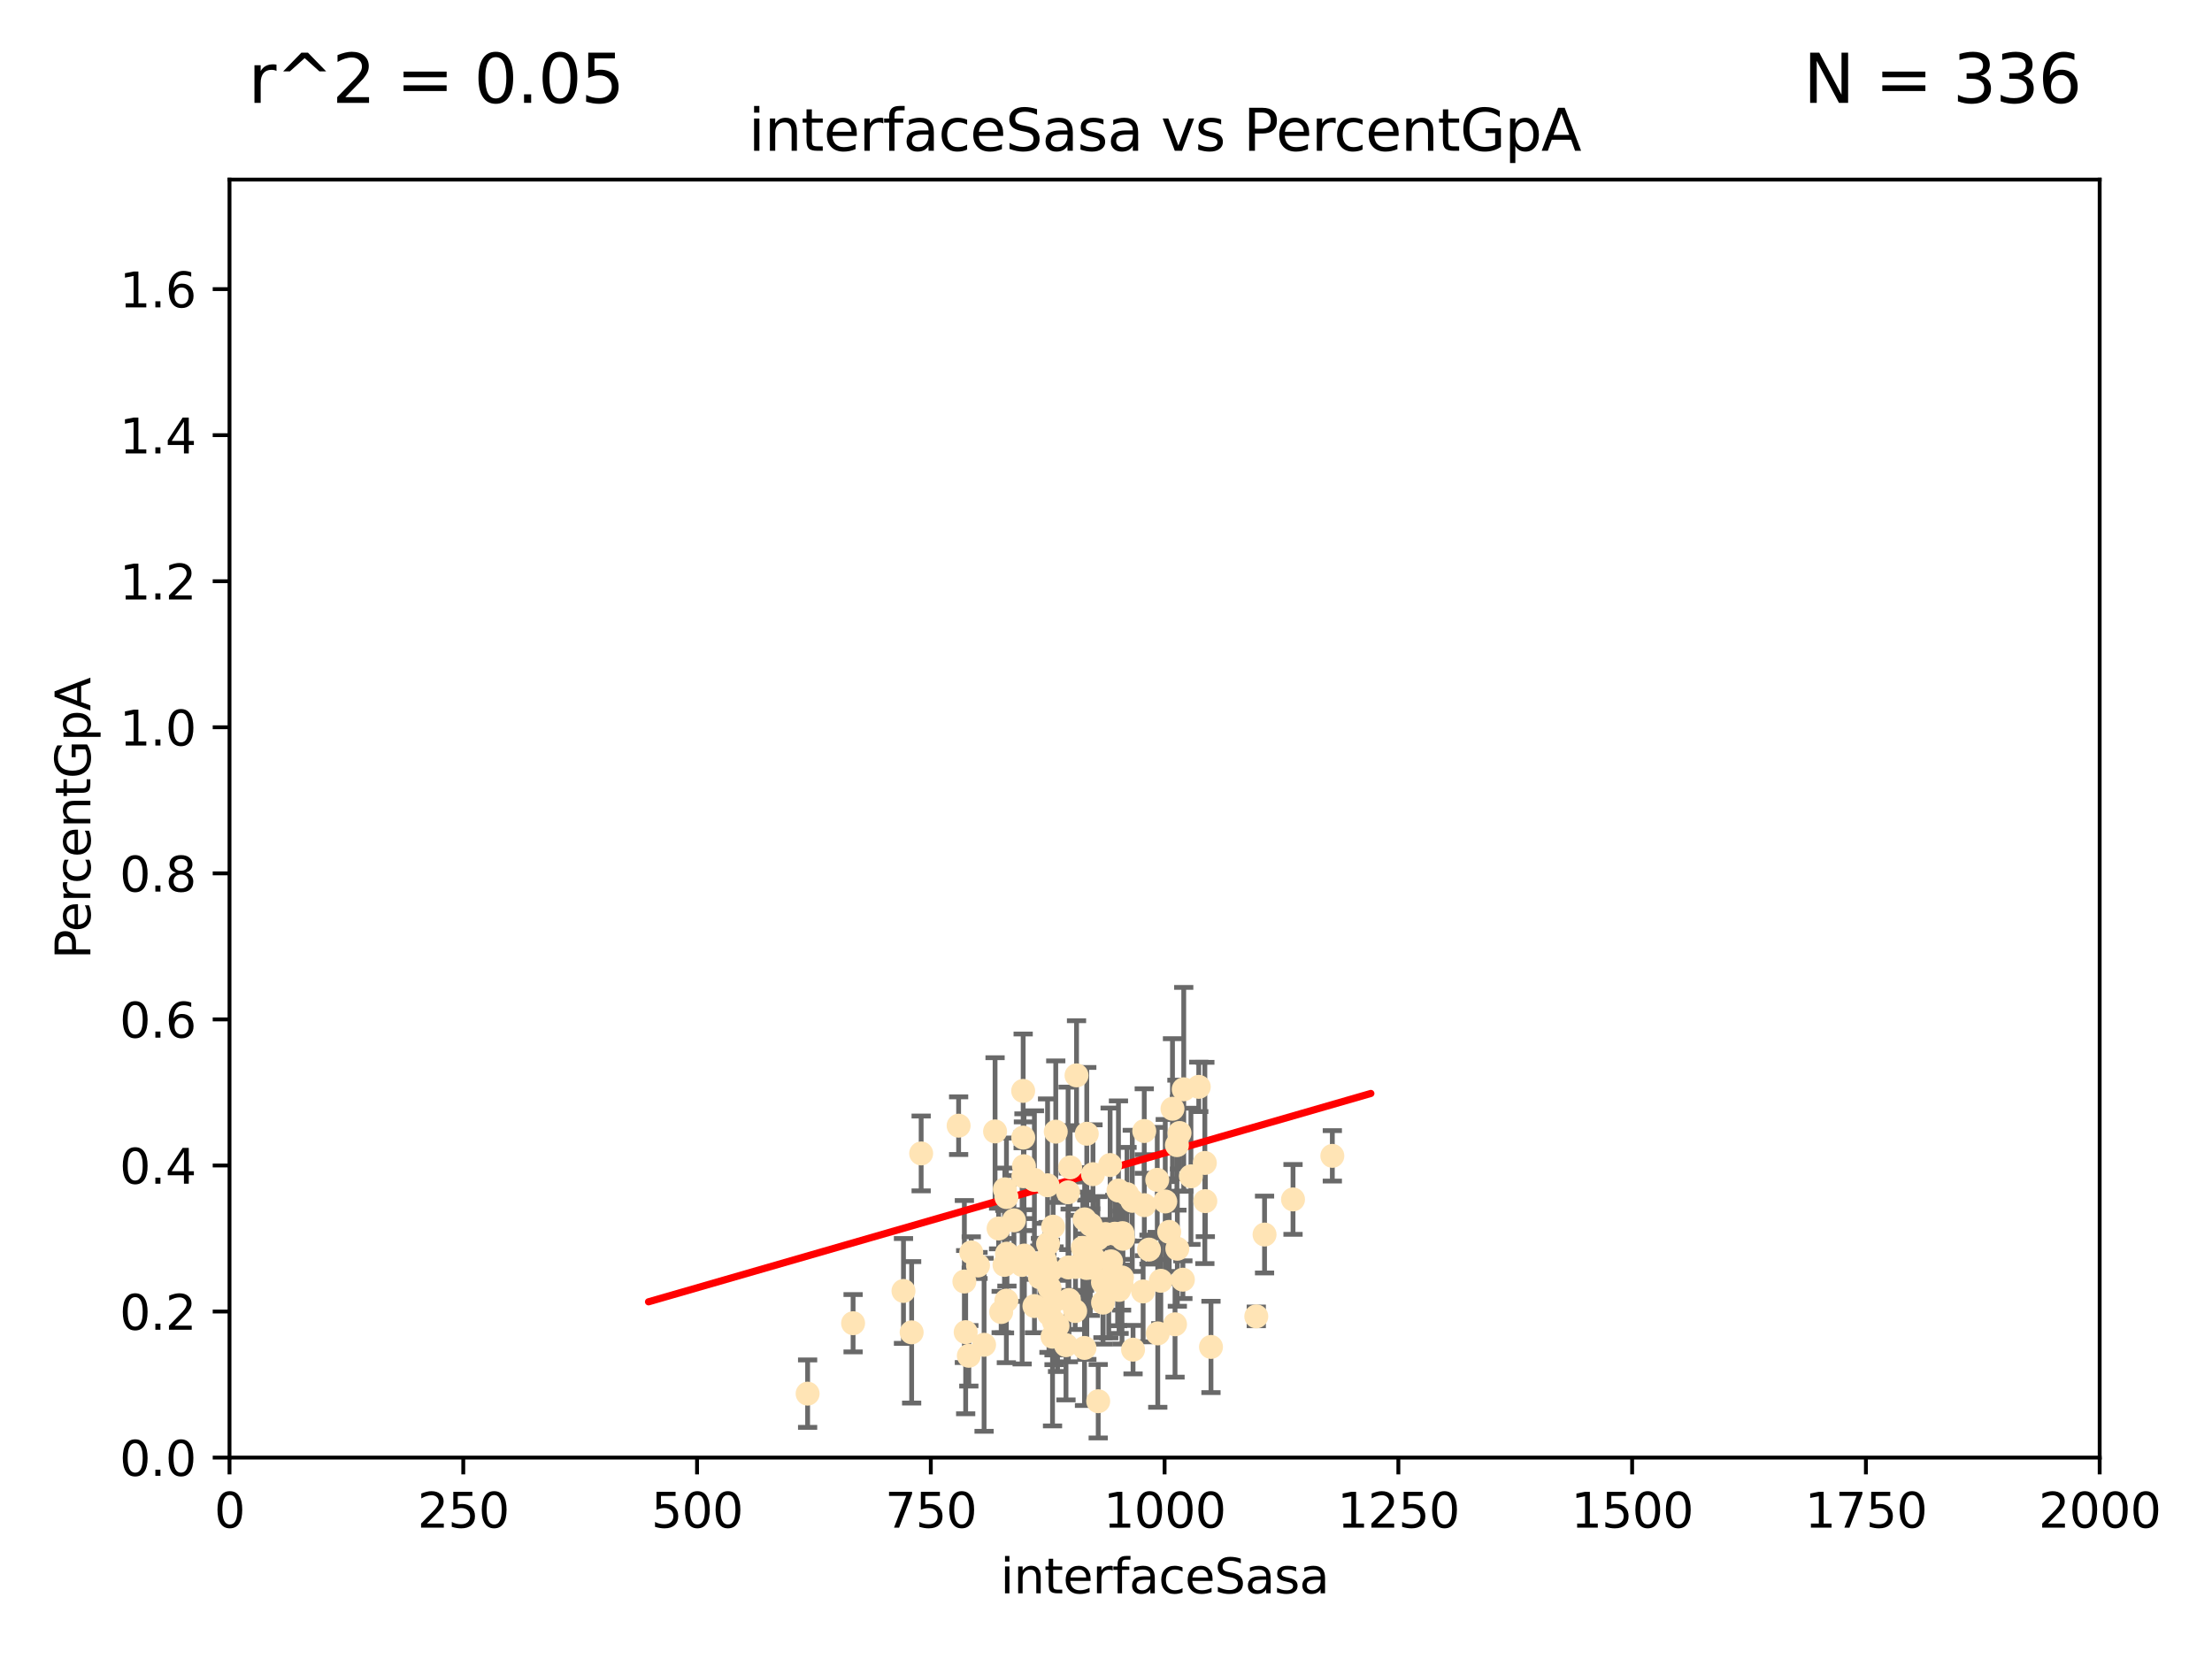 <?xml version="1.0" encoding="utf-8" standalone="no"?>
<!DOCTYPE svg PUBLIC "-//W3C//DTD SVG 1.1//EN"
  "http://www.w3.org/Graphics/SVG/1.1/DTD/svg11.dtd">
<svg xmlns:xlink="http://www.w3.org/1999/xlink" width="460.8pt" height="345.6pt" viewBox="0 0 460.8 345.6" xmlns="http://www.w3.org/2000/svg" version="1.1">
 <defs>
  <style type="text/css">*{stroke-linejoin: round; stroke-linecap: butt}</style>
 </defs>
 <g id="figure_1">
  <g id="patch_1">
   <path d="M 0 345.6 
L 460.8 345.6 
L 460.8 0 
L 0 0 
z
" style="fill: #ffffff"/>
  </g>
  <g id="axes_1">
   <g id="patch_2">
    <path d="M 47.81 303.64 
L 437.4 303.64 
L 437.4 37.411 
L 47.81 37.411 
z
" style="fill: #ffffff"/>
   </g>
   <g id="PathCollection_1">
    <defs>
     <path id="mbe9cfebdfd" d="M 0 1.118 
C 0.297 1.118 0.581 1 0.791 0.791 
C 1 0.581 1.118 0.297 1.118 0 
C 1.118 -0.297 1 -0.581 0.791 -0.791 
C 0.581 -1 0.297 -1.118 0 -1.118 
C -0.297 -1.118 -0.581 -1 -0.791 -0.791 
C -1 -0.581 -1.118 -0.297 -1.118 0 
C -1.118 0.297 -1 0.581 -0.791 0.791 
C -0.581 1 -0.297 1.118 0 1.118 
z
" style="stroke: #ffe4b5"/>
    </defs>
    <g clip-path="url(#paa5a98a680)">
     <use xlink:href="#mbe9cfebdfd" x="249.725" y="226.411" style="fill: #ffe4b5; stroke: #ffe4b5"/>
     <use xlink:href="#mbe9cfebdfd" x="245.718" y="236.024" style="fill: #ffe4b5; stroke: #ffe4b5"/>
     <use xlink:href="#mbe9cfebdfd" x="277.549" y="240.787" style="fill: #ffe4b5; stroke: #ffe4b5"/>
     <use xlink:href="#mbe9cfebdfd" x="245.174" y="238.556" style="fill: #ffe4b5; stroke: #ffe4b5"/>
     <use xlink:href="#mbe9cfebdfd" x="229.766" y="267.146" style="fill: #ffe4b5; stroke: #ffe4b5"/>
     <use xlink:href="#mbe9cfebdfd" x="215.495" y="272.073" style="fill: #ffe4b5; stroke: #ffe4b5"/>
     <use xlink:href="#mbe9cfebdfd" x="242.743" y="250.289" style="fill: #ffe4b5; stroke: #ffe4b5"/>
     <use xlink:href="#mbe9cfebdfd" x="225.576" y="259.945" style="fill: #ffe4b5; stroke: #ffe4b5"/>
     <use xlink:href="#mbe9cfebdfd" x="213.394" y="261.555" style="fill: #ffe4b5; stroke: #ffe4b5"/>
     <use xlink:href="#mbe9cfebdfd" x="233.829" y="256.883" style="fill: #ffe4b5; stroke: #ffe4b5"/>
     <use xlink:href="#mbe9cfebdfd" x="219.261" y="278.454" style="fill: #ffe4b5; stroke: #ffe4b5"/>
     <use xlink:href="#mbe9cfebdfd" x="233.732" y="266.121" style="fill: #ffe4b5; stroke: #ffe4b5"/>
     <use xlink:href="#mbe9cfebdfd" x="213.31" y="242.941" style="fill: #ffe4b5; stroke: #ffe4b5"/>
     <use xlink:href="#mbe9cfebdfd" x="263.429" y="257.179" style="fill: #ffe4b5; stroke: #ffe4b5"/>
     <use xlink:href="#mbe9cfebdfd" x="250.993" y="242.265" style="fill: #ffe4b5; stroke: #ffe4b5"/>
     <use xlink:href="#mbe9cfebdfd" x="232.824" y="266.011" style="fill: #ffe4b5; stroke: #ffe4b5"/>
     <use xlink:href="#mbe9cfebdfd" x="226.396" y="236.182" style="fill: #ffe4b5; stroke: #ffe4b5"/>
     <use xlink:href="#mbe9cfebdfd" x="218.641" y="268.294" style="fill: #ffe4b5; stroke: #ffe4b5"/>
     <use xlink:href="#mbe9cfebdfd" x="252.269" y="280.592" style="fill: #ffe4b5; stroke: #ffe4b5"/>
     <use xlink:href="#mbe9cfebdfd" x="229.784" y="271.362" style="fill: #ffe4b5; stroke: #ffe4b5"/>
     <use xlink:href="#mbe9cfebdfd" x="243.569" y="256.619" style="fill: #ffe4b5; stroke: #ffe4b5"/>
     <use xlink:href="#mbe9cfebdfd" x="222.506" y="248.374" style="fill: #ffe4b5; stroke: #ffe4b5"/>
     <use xlink:href="#mbe9cfebdfd" x="211.22" y="254.217" style="fill: #ffe4b5; stroke: #ffe4b5"/>
     <use xlink:href="#mbe9cfebdfd" x="235.873" y="250.156" style="fill: #ffe4b5; stroke: #ffe4b5"/>
     <use xlink:href="#mbe9cfebdfd" x="245.26" y="260.133" style="fill: #ffe4b5; stroke: #ffe4b5"/>
     <use xlink:href="#mbe9cfebdfd" x="234.782" y="248.766" style="fill: #ffe4b5; stroke: #ffe4b5"/>
     <use xlink:href="#mbe9cfebdfd" x="218.334" y="259.112" style="fill: #ffe4b5; stroke: #ffe4b5"/>
     <use xlink:href="#mbe9cfebdfd" x="225.956" y="254.013" style="fill: #ffe4b5; stroke: #ffe4b5"/>
     <use xlink:href="#mbe9cfebdfd" x="200.897" y="266.966" style="fill: #ffe4b5; stroke: #ffe4b5"/>
     <use xlink:href="#mbe9cfebdfd" x="223.979" y="273.113" style="fill: #ffe4b5; stroke: #ffe4b5"/>
     <use xlink:href="#mbe9cfebdfd" x="215.488" y="245.794" style="fill: #ffe4b5; stroke: #ffe4b5"/>
     <use xlink:href="#mbe9cfebdfd" x="225.921" y="280.798" style="fill: #ffe4b5; stroke: #ffe4b5"/>
     <use xlink:href="#mbe9cfebdfd" x="239.356" y="260.314" style="fill: #ffe4b5; stroke: #ffe4b5"/>
     <use xlink:href="#mbe9cfebdfd" x="199.699" y="234.499" style="fill: #ffe4b5; stroke: #ffe4b5"/>
     <use xlink:href="#mbe9cfebdfd" x="220.307" y="276.213" style="fill: #ffe4b5; stroke: #ffe4b5"/>
     <use xlink:href="#mbe9cfebdfd" x="209.644" y="270.942" style="fill: #ffe4b5; stroke: #ffe4b5"/>
     <use xlink:href="#mbe9cfebdfd" x="209.763" y="261.159" style="fill: #ffe4b5; stroke: #ffe4b5"/>
     <use xlink:href="#mbe9cfebdfd" x="222.066" y="280.225" style="fill: #ffe4b5; stroke: #ffe4b5"/>
     <use xlink:href="#mbe9cfebdfd" x="222.677" y="270.815" style="fill: #ffe4b5; stroke: #ffe4b5"/>
     <use xlink:href="#mbe9cfebdfd" x="209.663" y="249.368" style="fill: #ffe4b5; stroke: #ffe4b5"/>
     <use xlink:href="#mbe9cfebdfd" x="251.09" y="250.219" style="fill: #ffe4b5; stroke: #ffe4b5"/>
     <use xlink:href="#mbe9cfebdfd" x="244.781" y="275.875" style="fill: #ffe4b5; stroke: #ffe4b5"/>
     <use xlink:href="#mbe9cfebdfd" x="218.819" y="264.76" style="fill: #ffe4b5; stroke: #ffe4b5"/>
     <use xlink:href="#mbe9cfebdfd" x="222.933" y="243.187" style="fill: #ffe4b5; stroke: #ffe4b5"/>
     <use xlink:href="#mbe9cfebdfd" x="207.291" y="235.695" style="fill: #ffe4b5; stroke: #ffe4b5"/>
     <use xlink:href="#mbe9cfebdfd" x="230.304" y="257.072" style="fill: #ffe4b5; stroke: #ffe4b5"/>
     <use xlink:href="#mbe9cfebdfd" x="188.212" y="268.929" style="fill: #ffe4b5; stroke: #ffe4b5"/>
     <use xlink:href="#mbe9cfebdfd" x="189.913" y="277.551" style="fill: #ffe4b5; stroke: #ffe4b5"/>
     <use xlink:href="#mbe9cfebdfd" x="248.092" y="245.048" style="fill: #ffe4b5; stroke: #ffe4b5"/>
     <use xlink:href="#mbe9cfebdfd" x="213.16" y="236.977" style="fill: #ffe4b5; stroke: #ffe4b5"/>
     <use xlink:href="#mbe9cfebdfd" x="238.37" y="235.615" style="fill: #ffe4b5; stroke: #ffe4b5"/>
     <use xlink:href="#mbe9cfebdfd" x="201.168" y="277.511" style="fill: #ffe4b5; stroke: #ffe4b5"/>
     <use xlink:href="#mbe9cfebdfd" x="212.93" y="263.511" style="fill: #ffe4b5; stroke: #ffe4b5"/>
     <use xlink:href="#mbe9cfebdfd" x="227.125" y="264.074" style="fill: #ffe4b5; stroke: #ffe4b5"/>
     <use xlink:href="#mbe9cfebdfd" x="244.251" y="230.974" style="fill: #ffe4b5; stroke: #ffe4b5"/>
     <use xlink:href="#mbe9cfebdfd" x="203.738" y="263.623" style="fill: #ffe4b5; stroke: #ffe4b5"/>
     <use xlink:href="#mbe9cfebdfd" x="246.594" y="226.92" style="fill: #ffe4b5; stroke: #ffe4b5"/>
     <use xlink:href="#mbe9cfebdfd" x="208.563" y="273.317" style="fill: #ffe4b5; stroke: #ffe4b5"/>
     <use xlink:href="#mbe9cfebdfd" x="226.326" y="264.148" style="fill: #ffe4b5; stroke: #ffe4b5"/>
     <use xlink:href="#mbe9cfebdfd" x="222.561" y="264.031" style="fill: #ffe4b5; stroke: #ffe4b5"/>
     <use xlink:href="#mbe9cfebdfd" x="233.642" y="267.635" style="fill: #ffe4b5; stroke: #ffe4b5"/>
     <use xlink:href="#mbe9cfebdfd" x="219.574" y="270.997" style="fill: #ffe4b5; stroke: #ffe4b5"/>
     <use xlink:href="#mbe9cfebdfd" x="269.36" y="249.862" style="fill: #ffe4b5; stroke: #ffe4b5"/>
     <use xlink:href="#mbe9cfebdfd" x="224.047" y="263.927" style="fill: #ffe4b5; stroke: #ffe4b5"/>
     <use xlink:href="#mbe9cfebdfd" x="168.242" y="290.323" style="fill: #ffe4b5; stroke: #ffe4b5"/>
     <use xlink:href="#mbe9cfebdfd" x="236.035" y="281.157" style="fill: #ffe4b5; stroke: #ffe4b5"/>
     <use xlink:href="#mbe9cfebdfd" x="246.417" y="266.582" style="fill: #ffe4b5; stroke: #ffe4b5"/>
     <use xlink:href="#mbe9cfebdfd" x="217.7" y="262.579" style="fill: #ffe4b5; stroke: #ffe4b5"/>
     <use xlink:href="#mbe9cfebdfd" x="216.625" y="266.085" style="fill: #ffe4b5; stroke: #ffe4b5"/>
     <use xlink:href="#mbe9cfebdfd" x="230.97" y="266.38" style="fill: #ffe4b5; stroke: #ffe4b5"/>
     <use xlink:href="#mbe9cfebdfd" x="238.134" y="269.032" style="fill: #ffe4b5; stroke: #ffe4b5"/>
     <use xlink:href="#mbe9cfebdfd" x="233.126" y="268.709" style="fill: #ffe4b5; stroke: #ffe4b5"/>
     <use xlink:href="#mbe9cfebdfd" x="241.078" y="245.785" style="fill: #ffe4b5; stroke: #ffe4b5"/>
     <use xlink:href="#mbe9cfebdfd" x="227.801" y="262.072" style="fill: #ffe4b5; stroke: #ffe4b5"/>
     <use xlink:href="#mbe9cfebdfd" x="228.693" y="258.03" style="fill: #ffe4b5; stroke: #ffe4b5"/>
     <use xlink:href="#mbe9cfebdfd" x="216.746" y="264.173" style="fill: #ffe4b5; stroke: #ffe4b5"/>
     <use xlink:href="#mbe9cfebdfd" x="213.144" y="227.252" style="fill: #ffe4b5; stroke: #ffe4b5"/>
     <use xlink:href="#mbe9cfebdfd" x="219.935" y="235.745" style="fill: #ffe4b5; stroke: #ffe4b5"/>
     <use xlink:href="#mbe9cfebdfd" x="202.329" y="260.898" style="fill: #ffe4b5; stroke: #ffe4b5"/>
     <use xlink:href="#mbe9cfebdfd" x="232.224" y="257.002" style="fill: #ffe4b5; stroke: #ffe4b5"/>
     <use xlink:href="#mbe9cfebdfd" x="224.261" y="224.019" style="fill: #ffe4b5; stroke: #ffe4b5"/>
     <use xlink:href="#mbe9cfebdfd" x="233.923" y="258.061" style="fill: #ffe4b5; stroke: #ffe4b5"/>
     <use xlink:href="#mbe9cfebdfd" x="228.778" y="291.9" style="fill: #ffe4b5; stroke: #ffe4b5"/>
     <use xlink:href="#mbe9cfebdfd" x="231.457" y="262.765" style="fill: #ffe4b5; stroke: #ffe4b5"/>
     <use xlink:href="#mbe9cfebdfd" x="219.38" y="255.534" style="fill: #ffe4b5; stroke: #ffe4b5"/>
     <use xlink:href="#mbe9cfebdfd" x="209.328" y="247.753" style="fill: #ffe4b5; stroke: #ffe4b5"/>
     <use xlink:href="#mbe9cfebdfd" x="208.029" y="255.921" style="fill: #ffe4b5; stroke: #ffe4b5"/>
     <use xlink:href="#mbe9cfebdfd" x="227.688" y="244.603" style="fill: #ffe4b5; stroke: #ffe4b5"/>
     <use xlink:href="#mbe9cfebdfd" x="177.715" y="275.649" style="fill: #ffe4b5; stroke: #ffe4b5"/>
     <use xlink:href="#mbe9cfebdfd" x="218.522" y="273.715" style="fill: #ffe4b5; stroke: #ffe4b5"/>
     <use xlink:href="#mbe9cfebdfd" x="241.818" y="266.809" style="fill: #ffe4b5; stroke: #ffe4b5"/>
     <use xlink:href="#mbe9cfebdfd" x="227.205" y="255.142" style="fill: #ffe4b5; stroke: #ffe4b5"/>
     <use xlink:href="#mbe9cfebdfd" x="209.256" y="263.501" style="fill: #ffe4b5; stroke: #ffe4b5"/>
     <use xlink:href="#mbe9cfebdfd" x="205.002" y="280.144" style="fill: #ffe4b5; stroke: #ffe4b5"/>
     <use xlink:href="#mbe9cfebdfd" x="226.41" y="263.219" style="fill: #ffe4b5; stroke: #ffe4b5"/>
     <use xlink:href="#mbe9cfebdfd" x="218.226" y="246.911" style="fill: #ffe4b5; stroke: #ffe4b5"/>
     <use xlink:href="#mbe9cfebdfd" x="191.894" y="240.283" style="fill: #ffe4b5; stroke: #ffe4b5"/>
     <use xlink:href="#mbe9cfebdfd" x="232.996" y="248.009" style="fill: #ffe4b5; stroke: #ffe4b5"/>
     <use xlink:href="#mbe9cfebdfd" x="219.576" y="275.418" style="fill: #ffe4b5; stroke: #ffe4b5"/>
     <use xlink:href="#mbe9cfebdfd" x="261.707" y="274.226" style="fill: #ffe4b5; stroke: #ffe4b5"/>
     <use xlink:href="#mbe9cfebdfd" x="238.38" y="251.06" style="fill: #ffe4b5; stroke: #ffe4b5"/>
     <use xlink:href="#mbe9cfebdfd" x="231.26" y="242.696" style="fill: #ffe4b5; stroke: #ffe4b5"/>
     <use xlink:href="#mbe9cfebdfd" x="213.195" y="245.033" style="fill: #ffe4b5; stroke: #ffe4b5"/>
     <use xlink:href="#mbe9cfebdfd" x="241.185" y="277.773" style="fill: #ffe4b5; stroke: #ffe4b5"/>
     <use xlink:href="#mbe9cfebdfd" x="201.825" y="282.435" style="fill: #ffe4b5; stroke: #ffe4b5"/>
    </g>
   </g>
   <g id="matplotlib.axis_1">
    <g id="xtick_1">
     <g id="line2d_1">
      <defs>
       <path id="m302c720d1c" d="M 0 0 
L 0 3.5 
" style="stroke: #000000; stroke-width: 0.8"/>
      </defs>
      <g>
       <use xlink:href="#m302c720d1c" x="47.81" y="303.64" style="stroke: #000000; stroke-width: 0.8"/>
      </g>
     </g>
     <g id="text_1">
      <!-- 0 -->
      <g transform="translate(44.629 318.238)scale(0.1 -0.1)">
       <defs>
        <path id="DejaVuSans-30" d="M 2034 4250 
Q 1547 4250 1301 3770 
Q 1056 3291 1056 2328 
Q 1056 1369 1301 889 
Q 1547 409 2034 409 
Q 2525 409 2770 889 
Q 3016 1369 3016 2328 
Q 3016 3291 2770 3770 
Q 2525 4250 2034 4250 
z
M 2034 4750 
Q 2819 4750 3233 4129 
Q 3647 3509 3647 2328 
Q 3647 1150 3233 529 
Q 2819 -91 2034 -91 
Q 1250 -91 836 529 
Q 422 1150 422 2328 
Q 422 3509 836 4129 
Q 1250 4750 2034 4750 
z
" transform="scale(0.016)"/>
       </defs>
       <use xlink:href="#DejaVuSans-30"/>
      </g>
     </g>
    </g>
    <g id="xtick_2">
     <g id="line2d_2">
      <g>
       <use xlink:href="#m302c720d1c" x="96.509" y="303.64" style="stroke: #000000; stroke-width: 0.8"/>
      </g>
     </g>
     <g id="text_2">
      <!-- 250 -->
      <g transform="translate(86.965 318.238)scale(0.1 -0.1)">
       <defs>
        <path id="DejaVuSans-32" d="M 1228 531 
L 3431 531 
L 3431 0 
L 469 0 
L 469 531 
Q 828 903 1448 1529 
Q 2069 2156 2228 2338 
Q 2531 2678 2651 2914 
Q 2772 3150 2772 3378 
Q 2772 3750 2511 3984 
Q 2250 4219 1831 4219 
Q 1534 4219 1204 4116 
Q 875 4013 500 3803 
L 500 4441 
Q 881 4594 1212 4672 
Q 1544 4750 1819 4750 
Q 2544 4750 2975 4387 
Q 3406 4025 3406 3419 
Q 3406 3131 3298 2873 
Q 3191 2616 2906 2266 
Q 2828 2175 2409 1742 
Q 1991 1309 1228 531 
z
" transform="scale(0.016)"/>
        <path id="DejaVuSans-35" d="M 691 4666 
L 3169 4666 
L 3169 4134 
L 1269 4134 
L 1269 2991 
Q 1406 3038 1543 3061 
Q 1681 3084 1819 3084 
Q 2600 3084 3056 2656 
Q 3513 2228 3513 1497 
Q 3513 744 3044 326 
Q 2575 -91 1722 -91 
Q 1428 -91 1123 -41 
Q 819 9 494 109 
L 494 744 
Q 775 591 1075 516 
Q 1375 441 1709 441 
Q 2250 441 2565 725 
Q 2881 1009 2881 1497 
Q 2881 1984 2565 2268 
Q 2250 2553 1709 2553 
Q 1456 2553 1204 2497 
Q 953 2441 691 2322 
L 691 4666 
z
" transform="scale(0.016)"/>
       </defs>
       <use xlink:href="#DejaVuSans-32"/>
       <use xlink:href="#DejaVuSans-35" x="63.623"/>
       <use xlink:href="#DejaVuSans-30" x="127.246"/>
      </g>
     </g>
    </g>
    <g id="xtick_3">
     <g id="line2d_3">
      <g>
       <use xlink:href="#m302c720d1c" x="145.208" y="303.64" style="stroke: #000000; stroke-width: 0.8"/>
      </g>
     </g>
     <g id="text_3">
      <!-- 500 -->
      <g transform="translate(135.664 318.238)scale(0.1 -0.1)">
       <use xlink:href="#DejaVuSans-35"/>
       <use xlink:href="#DejaVuSans-30" x="63.623"/>
       <use xlink:href="#DejaVuSans-30" x="127.246"/>
      </g>
     </g>
    </g>
    <g id="xtick_4">
     <g id="line2d_4">
      <g>
       <use xlink:href="#m302c720d1c" x="193.906" y="303.64" style="stroke: #000000; stroke-width: 0.8"/>
      </g>
     </g>
     <g id="text_4">
      <!-- 750 -->
      <g transform="translate(184.363 318.238)scale(0.1 -0.1)">
       <defs>
        <path id="DejaVuSans-37" d="M 525 4666 
L 3525 4666 
L 3525 4397 
L 1831 0 
L 1172 0 
L 2766 4134 
L 525 4134 
L 525 4666 
z
" transform="scale(0.016)"/>
       </defs>
       <use xlink:href="#DejaVuSans-37"/>
       <use xlink:href="#DejaVuSans-35" x="63.623"/>
       <use xlink:href="#DejaVuSans-30" x="127.246"/>
      </g>
     </g>
    </g>
    <g id="xtick_5">
     <g id="line2d_5">
      <g>
       <use xlink:href="#m302c720d1c" x="242.605" y="303.64" style="stroke: #000000; stroke-width: 0.8"/>
      </g>
     </g>
     <g id="text_5">
      <!-- 1000 -->
      <g transform="translate(229.88 318.238)scale(0.1 -0.1)">
       <defs>
        <path id="DejaVuSans-31" d="M 794 531 
L 1825 531 
L 1825 4091 
L 703 3866 
L 703 4441 
L 1819 4666 
L 2450 4666 
L 2450 531 
L 3481 531 
L 3481 0 
L 794 0 
L 794 531 
z
" transform="scale(0.016)"/>
       </defs>
       <use xlink:href="#DejaVuSans-31"/>
       <use xlink:href="#DejaVuSans-30" x="63.623"/>
       <use xlink:href="#DejaVuSans-30" x="127.246"/>
       <use xlink:href="#DejaVuSans-30" x="190.869"/>
      </g>
     </g>
    </g>
    <g id="xtick_6">
     <g id="line2d_6">
      <g>
       <use xlink:href="#m302c720d1c" x="291.304" y="303.64" style="stroke: #000000; stroke-width: 0.8"/>
      </g>
     </g>
     <g id="text_6">
      <!-- 1250 -->
      <g transform="translate(278.579 318.238)scale(0.1 -0.1)">
       <use xlink:href="#DejaVuSans-31"/>
       <use xlink:href="#DejaVuSans-32" x="63.623"/>
       <use xlink:href="#DejaVuSans-35" x="127.246"/>
       <use xlink:href="#DejaVuSans-30" x="190.869"/>
      </g>
     </g>
    </g>
    <g id="xtick_7">
     <g id="line2d_7">
      <g>
       <use xlink:href="#m302c720d1c" x="340.002" y="303.64" style="stroke: #000000; stroke-width: 0.8"/>
      </g>
     </g>
     <g id="text_7">
      <!-- 1500 -->
      <g transform="translate(327.277 318.238)scale(0.1 -0.1)">
       <use xlink:href="#DejaVuSans-31"/>
       <use xlink:href="#DejaVuSans-35" x="63.623"/>
       <use xlink:href="#DejaVuSans-30" x="127.246"/>
       <use xlink:href="#DejaVuSans-30" x="190.869"/>
      </g>
     </g>
    </g>
    <g id="xtick_8">
     <g id="line2d_8">
      <g>
       <use xlink:href="#m302c720d1c" x="388.701" y="303.64" style="stroke: #000000; stroke-width: 0.8"/>
      </g>
     </g>
     <g id="text_8">
      <!-- 1750 -->
      <g transform="translate(375.976 318.238)scale(0.1 -0.1)">
       <use xlink:href="#DejaVuSans-31"/>
       <use xlink:href="#DejaVuSans-37" x="63.623"/>
       <use xlink:href="#DejaVuSans-35" x="127.246"/>
       <use xlink:href="#DejaVuSans-30" x="190.869"/>
      </g>
     </g>
    </g>
    <g id="xtick_9">
     <g id="line2d_9">
      <g>
       <use xlink:href="#m302c720d1c" x="437.4" y="303.64" style="stroke: #000000; stroke-width: 0.8"/>
      </g>
     </g>
     <g id="text_9">
      <!-- 2000 -->
      <g transform="translate(424.675 318.238)scale(0.1 -0.1)">
       <use xlink:href="#DejaVuSans-32"/>
       <use xlink:href="#DejaVuSans-30" x="63.623"/>
       <use xlink:href="#DejaVuSans-30" x="127.246"/>
       <use xlink:href="#DejaVuSans-30" x="190.869"/>
      </g>
     </g>
    </g>
    <g id="text_10">
     <!-- interfaceSasa -->
     <g transform="translate(208.398 331.917)scale(0.1 -0.1)">
      <defs>
       <path id="DejaVuSans-69" d="M 603 3500 
L 1178 3500 
L 1178 0 
L 603 0 
L 603 3500 
z
M 603 4863 
L 1178 4863 
L 1178 4134 
L 603 4134 
L 603 4863 
z
" transform="scale(0.016)"/>
       <path id="DejaVuSans-6e" d="M 3513 2113 
L 3513 0 
L 2938 0 
L 2938 2094 
Q 2938 2591 2744 2837 
Q 2550 3084 2163 3084 
Q 1697 3084 1428 2787 
Q 1159 2491 1159 1978 
L 1159 0 
L 581 0 
L 581 3500 
L 1159 3500 
L 1159 2956 
Q 1366 3272 1645 3428 
Q 1925 3584 2291 3584 
Q 2894 3584 3203 3211 
Q 3513 2838 3513 2113 
z
" transform="scale(0.016)"/>
       <path id="DejaVuSans-74" d="M 1172 4494 
L 1172 3500 
L 2356 3500 
L 2356 3053 
L 1172 3053 
L 1172 1153 
Q 1172 725 1289 603 
Q 1406 481 1766 481 
L 2356 481 
L 2356 0 
L 1766 0 
Q 1100 0 847 248 
Q 594 497 594 1153 
L 594 3053 
L 172 3053 
L 172 3500 
L 594 3500 
L 594 4494 
L 1172 4494 
z
" transform="scale(0.016)"/>
       <path id="DejaVuSans-65" d="M 3597 1894 
L 3597 1613 
L 953 1613 
Q 991 1019 1311 708 
Q 1631 397 2203 397 
Q 2534 397 2845 478 
Q 3156 559 3463 722 
L 3463 178 
Q 3153 47 2828 -22 
Q 2503 -91 2169 -91 
Q 1331 -91 842 396 
Q 353 884 353 1716 
Q 353 2575 817 3079 
Q 1281 3584 2069 3584 
Q 2775 3584 3186 3129 
Q 3597 2675 3597 1894 
z
M 3022 2063 
Q 3016 2534 2758 2815 
Q 2500 3097 2075 3097 
Q 1594 3097 1305 2825 
Q 1016 2553 972 2059 
L 3022 2063 
z
" transform="scale(0.016)"/>
       <path id="DejaVuSans-72" d="M 2631 2963 
Q 2534 3019 2420 3045 
Q 2306 3072 2169 3072 
Q 1681 3072 1420 2755 
Q 1159 2438 1159 1844 
L 1159 0 
L 581 0 
L 581 3500 
L 1159 3500 
L 1159 2956 
Q 1341 3275 1631 3429 
Q 1922 3584 2338 3584 
Q 2397 3584 2469 3576 
Q 2541 3569 2628 3553 
L 2631 2963 
z
" transform="scale(0.016)"/>
       <path id="DejaVuSans-66" d="M 2375 4863 
L 2375 4384 
L 1825 4384 
Q 1516 4384 1395 4259 
Q 1275 4134 1275 3809 
L 1275 3500 
L 2222 3500 
L 2222 3053 
L 1275 3053 
L 1275 0 
L 697 0 
L 697 3053 
L 147 3053 
L 147 3500 
L 697 3500 
L 697 3744 
Q 697 4328 969 4595 
Q 1241 4863 1831 4863 
L 2375 4863 
z
" transform="scale(0.016)"/>
       <path id="DejaVuSans-61" d="M 2194 1759 
Q 1497 1759 1228 1600 
Q 959 1441 959 1056 
Q 959 750 1161 570 
Q 1363 391 1709 391 
Q 2188 391 2477 730 
Q 2766 1069 2766 1631 
L 2766 1759 
L 2194 1759 
z
M 3341 1997 
L 3341 0 
L 2766 0 
L 2766 531 
Q 2569 213 2275 61 
Q 1981 -91 1556 -91 
Q 1019 -91 701 211 
Q 384 513 384 1019 
Q 384 1609 779 1909 
Q 1175 2209 1959 2209 
L 2766 2209 
L 2766 2266 
Q 2766 2663 2505 2880 
Q 2244 3097 1772 3097 
Q 1472 3097 1187 3025 
Q 903 2953 641 2809 
L 641 3341 
Q 956 3463 1253 3523 
Q 1550 3584 1831 3584 
Q 2591 3584 2966 3190 
Q 3341 2797 3341 1997 
z
" transform="scale(0.016)"/>
       <path id="DejaVuSans-63" d="M 3122 3366 
L 3122 2828 
Q 2878 2963 2633 3030 
Q 2388 3097 2138 3097 
Q 1578 3097 1268 2742 
Q 959 2388 959 1747 
Q 959 1106 1268 751 
Q 1578 397 2138 397 
Q 2388 397 2633 464 
Q 2878 531 3122 666 
L 3122 134 
Q 2881 22 2623 -34 
Q 2366 -91 2075 -91 
Q 1284 -91 818 406 
Q 353 903 353 1747 
Q 353 2603 823 3093 
Q 1294 3584 2113 3584 
Q 2378 3584 2631 3529 
Q 2884 3475 3122 3366 
z
" transform="scale(0.016)"/>
       <path id="DejaVuSans-53" d="M 3425 4513 
L 3425 3897 
Q 3066 4069 2747 4153 
Q 2428 4238 2131 4238 
Q 1616 4238 1336 4038 
Q 1056 3838 1056 3469 
Q 1056 3159 1242 3001 
Q 1428 2844 1947 2747 
L 2328 2669 
Q 3034 2534 3370 2195 
Q 3706 1856 3706 1288 
Q 3706 609 3251 259 
Q 2797 -91 1919 -91 
Q 1588 -91 1214 -16 
Q 841 59 441 206 
L 441 856 
Q 825 641 1194 531 
Q 1563 422 1919 422 
Q 2459 422 2753 634 
Q 3047 847 3047 1241 
Q 3047 1584 2836 1778 
Q 2625 1972 2144 2069 
L 1759 2144 
Q 1053 2284 737 2584 
Q 422 2884 422 3419 
Q 422 4038 858 4394 
Q 1294 4750 2059 4750 
Q 2388 4750 2728 4690 
Q 3069 4631 3425 4513 
z
" transform="scale(0.016)"/>
       <path id="DejaVuSans-73" d="M 2834 3397 
L 2834 2853 
Q 2591 2978 2328 3040 
Q 2066 3103 1784 3103 
Q 1356 3103 1142 2972 
Q 928 2841 928 2578 
Q 928 2378 1081 2264 
Q 1234 2150 1697 2047 
L 1894 2003 
Q 2506 1872 2764 1633 
Q 3022 1394 3022 966 
Q 3022 478 2636 193 
Q 2250 -91 1575 -91 
Q 1294 -91 989 -36 
Q 684 19 347 128 
L 347 722 
Q 666 556 975 473 
Q 1284 391 1588 391 
Q 1994 391 2212 530 
Q 2431 669 2431 922 
Q 2431 1156 2273 1281 
Q 2116 1406 1581 1522 
L 1381 1569 
Q 847 1681 609 1914 
Q 372 2147 372 2553 
Q 372 3047 722 3315 
Q 1072 3584 1716 3584 
Q 2034 3584 2315 3537 
Q 2597 3491 2834 3397 
z
" transform="scale(0.016)"/>
      </defs>
      <use xlink:href="#DejaVuSans-69"/>
      <use xlink:href="#DejaVuSans-6e" x="27.783"/>
      <use xlink:href="#DejaVuSans-74" x="91.162"/>
      <use xlink:href="#DejaVuSans-65" x="130.371"/>
      <use xlink:href="#DejaVuSans-72" x="191.895"/>
      <use xlink:href="#DejaVuSans-66" x="233.008"/>
      <use xlink:href="#DejaVuSans-61" x="268.213"/>
      <use xlink:href="#DejaVuSans-63" x="329.492"/>
      <use xlink:href="#DejaVuSans-65" x="384.473"/>
      <use xlink:href="#DejaVuSans-53" x="445.996"/>
      <use xlink:href="#DejaVuSans-61" x="509.473"/>
      <use xlink:href="#DejaVuSans-73" x="570.752"/>
      <use xlink:href="#DejaVuSans-61" x="622.852"/>
     </g>
    </g>
   </g>
   <g id="matplotlib.axis_2">
    <g id="ytick_1">
     <g id="line2d_10">
      <defs>
       <path id="mdf188dfeab" d="M 0 0 
L -3.5 0 
" style="stroke: #000000; stroke-width: 0.8"/>
      </defs>
      <g>
       <use xlink:href="#mdf188dfeab" x="47.81" y="303.64" style="stroke: #000000; stroke-width: 0.8"/>
      </g>
     </g>
     <g id="text_11">
      <!-- 0.0 -->
      <g transform="translate(24.907 307.439)scale(0.1 -0.1)">
       <defs>
        <path id="DejaVuSans-2e" d="M 684 794 
L 1344 794 
L 1344 0 
L 684 0 
L 684 794 
z
" transform="scale(0.016)"/>
       </defs>
       <use xlink:href="#DejaVuSans-30"/>
       <use xlink:href="#DejaVuSans-2e" x="63.623"/>
       <use xlink:href="#DejaVuSans-30" x="95.41"/>
      </g>
     </g>
    </g>
    <g id="ytick_2">
     <g id="line2d_11">
      <g>
       <use xlink:href="#mdf188dfeab" x="47.81" y="273.214" style="stroke: #000000; stroke-width: 0.8"/>
      </g>
     </g>
     <g id="text_12">
      <!-- 0.2 -->
      <g transform="translate(24.907 277.013)scale(0.1 -0.1)">
       <use xlink:href="#DejaVuSans-30"/>
       <use xlink:href="#DejaVuSans-2e" x="63.623"/>
       <use xlink:href="#DejaVuSans-32" x="95.41"/>
      </g>
     </g>
    </g>
    <g id="ytick_3">
     <g id="line2d_12">
      <g>
       <use xlink:href="#mdf188dfeab" x="47.81" y="242.788" style="stroke: #000000; stroke-width: 0.8"/>
      </g>
     </g>
     <g id="text_13">
      <!-- 0.4 -->
      <g transform="translate(24.907 246.587)scale(0.1 -0.1)">
       <defs>
        <path id="DejaVuSans-34" d="M 2419 4116 
L 825 1625 
L 2419 1625 
L 2419 4116 
z
M 2253 4666 
L 3047 4666 
L 3047 1625 
L 3713 1625 
L 3713 1100 
L 3047 1100 
L 3047 0 
L 2419 0 
L 2419 1100 
L 313 1100 
L 313 1709 
L 2253 4666 
z
" transform="scale(0.016)"/>
       </defs>
       <use xlink:href="#DejaVuSans-30"/>
       <use xlink:href="#DejaVuSans-2e" x="63.623"/>
       <use xlink:href="#DejaVuSans-34" x="95.41"/>
      </g>
     </g>
    </g>
    <g id="ytick_4">
     <g id="line2d_13">
      <g>
       <use xlink:href="#mdf188dfeab" x="47.81" y="212.362" style="stroke: #000000; stroke-width: 0.8"/>
      </g>
     </g>
     <g id="text_14">
      <!-- 0.6 -->
      <g transform="translate(24.907 216.161)scale(0.1 -0.1)">
       <defs>
        <path id="DejaVuSans-36" d="M 2113 2584 
Q 1688 2584 1439 2293 
Q 1191 2003 1191 1497 
Q 1191 994 1439 701 
Q 1688 409 2113 409 
Q 2538 409 2786 701 
Q 3034 994 3034 1497 
Q 3034 2003 2786 2293 
Q 2538 2584 2113 2584 
z
M 3366 4563 
L 3366 3988 
Q 3128 4100 2886 4159 
Q 2644 4219 2406 4219 
Q 1781 4219 1451 3797 
Q 1122 3375 1075 2522 
Q 1259 2794 1537 2939 
Q 1816 3084 2150 3084 
Q 2853 3084 3261 2657 
Q 3669 2231 3669 1497 
Q 3669 778 3244 343 
Q 2819 -91 2113 -91 
Q 1303 -91 875 529 
Q 447 1150 447 2328 
Q 447 3434 972 4092 
Q 1497 4750 2381 4750 
Q 2619 4750 2861 4703 
Q 3103 4656 3366 4563 
z
" transform="scale(0.016)"/>
       </defs>
       <use xlink:href="#DejaVuSans-30"/>
       <use xlink:href="#DejaVuSans-2e" x="63.623"/>
       <use xlink:href="#DejaVuSans-36" x="95.41"/>
      </g>
     </g>
    </g>
    <g id="ytick_5">
     <g id="line2d_14">
      <g>
       <use xlink:href="#mdf188dfeab" x="47.81" y="181.935" style="stroke: #000000; stroke-width: 0.8"/>
      </g>
     </g>
     <g id="text_15">
      <!-- 0.8 -->
      <g transform="translate(24.907 185.735)scale(0.1 -0.1)">
       <defs>
        <path id="DejaVuSans-38" d="M 2034 2216 
Q 1584 2216 1326 1975 
Q 1069 1734 1069 1313 
Q 1069 891 1326 650 
Q 1584 409 2034 409 
Q 2484 409 2743 651 
Q 3003 894 3003 1313 
Q 3003 1734 2745 1975 
Q 2488 2216 2034 2216 
z
M 1403 2484 
Q 997 2584 770 2862 
Q 544 3141 544 3541 
Q 544 4100 942 4425 
Q 1341 4750 2034 4750 
Q 2731 4750 3128 4425 
Q 3525 4100 3525 3541 
Q 3525 3141 3298 2862 
Q 3072 2584 2669 2484 
Q 3125 2378 3379 2068 
Q 3634 1759 3634 1313 
Q 3634 634 3220 271 
Q 2806 -91 2034 -91 
Q 1263 -91 848 271 
Q 434 634 434 1313 
Q 434 1759 690 2068 
Q 947 2378 1403 2484 
z
M 1172 3481 
Q 1172 3119 1398 2916 
Q 1625 2713 2034 2713 
Q 2441 2713 2670 2916 
Q 2900 3119 2900 3481 
Q 2900 3844 2670 4047 
Q 2441 4250 2034 4250 
Q 1625 4250 1398 4047 
Q 1172 3844 1172 3481 
z
" transform="scale(0.016)"/>
       </defs>
       <use xlink:href="#DejaVuSans-30"/>
       <use xlink:href="#DejaVuSans-2e" x="63.623"/>
       <use xlink:href="#DejaVuSans-38" x="95.41"/>
      </g>
     </g>
    </g>
    <g id="ytick_6">
     <g id="line2d_15">
      <g>
       <use xlink:href="#mdf188dfeab" x="47.81" y="151.509" style="stroke: #000000; stroke-width: 0.8"/>
      </g>
     </g>
     <g id="text_16">
      <!-- 1.0 -->
      <g transform="translate(24.907 155.308)scale(0.1 -0.1)">
       <use xlink:href="#DejaVuSans-31"/>
       <use xlink:href="#DejaVuSans-2e" x="63.623"/>
       <use xlink:href="#DejaVuSans-30" x="95.41"/>
      </g>
     </g>
    </g>
    <g id="ytick_7">
     <g id="line2d_16">
      <g>
       <use xlink:href="#mdf188dfeab" x="47.81" y="121.083" style="stroke: #000000; stroke-width: 0.8"/>
      </g>
     </g>
     <g id="text_17">
      <!-- 1.2 -->
      <g transform="translate(24.907 124.882)scale(0.1 -0.1)">
       <use xlink:href="#DejaVuSans-31"/>
       <use xlink:href="#DejaVuSans-2e" x="63.623"/>
       <use xlink:href="#DejaVuSans-32" x="95.41"/>
      </g>
     </g>
    </g>
    <g id="ytick_8">
     <g id="line2d_17">
      <g>
       <use xlink:href="#mdf188dfeab" x="47.81" y="90.657" style="stroke: #000000; stroke-width: 0.8"/>
      </g>
     </g>
     <g id="text_18">
      <!-- 1.4 -->
      <g transform="translate(24.907 94.456)scale(0.1 -0.1)">
       <use xlink:href="#DejaVuSans-31"/>
       <use xlink:href="#DejaVuSans-2e" x="63.623"/>
       <use xlink:href="#DejaVuSans-34" x="95.41"/>
      </g>
     </g>
    </g>
    <g id="ytick_9">
     <g id="line2d_18">
      <g>
       <use xlink:href="#mdf188dfeab" x="47.81" y="60.231" style="stroke: #000000; stroke-width: 0.8"/>
      </g>
     </g>
     <g id="text_19">
      <!-- 1.6 -->
      <g transform="translate(24.907 64.03)scale(0.1 -0.1)">
       <use xlink:href="#DejaVuSans-31"/>
       <use xlink:href="#DejaVuSans-2e" x="63.623"/>
       <use xlink:href="#DejaVuSans-36" x="95.41"/>
      </g>
     </g>
    </g>
    <g id="text_20">
     <!-- PercentGpA -->
     <g transform="translate(18.827 199.802)rotate(-90)scale(0.1 -0.1)">
      <defs>
       <path id="DejaVuSans-50" d="M 1259 4147 
L 1259 2394 
L 2053 2394 
Q 2494 2394 2734 2622 
Q 2975 2850 2975 3272 
Q 2975 3691 2734 3919 
Q 2494 4147 2053 4147 
L 1259 4147 
z
M 628 4666 
L 2053 4666 
Q 2838 4666 3239 4311 
Q 3641 3956 3641 3272 
Q 3641 2581 3239 2228 
Q 2838 1875 2053 1875 
L 1259 1875 
L 1259 0 
L 628 0 
L 628 4666 
z
" transform="scale(0.016)"/>
       <path id="DejaVuSans-47" d="M 3809 666 
L 3809 1919 
L 2778 1919 
L 2778 2438 
L 4434 2438 
L 4434 434 
Q 4069 175 3628 42 
Q 3188 -91 2688 -91 
Q 1594 -91 976 548 
Q 359 1188 359 2328 
Q 359 3472 976 4111 
Q 1594 4750 2688 4750 
Q 3144 4750 3555 4637 
Q 3966 4525 4313 4306 
L 4313 3634 
Q 3963 3931 3569 4081 
Q 3175 4231 2741 4231 
Q 1884 4231 1454 3753 
Q 1025 3275 1025 2328 
Q 1025 1384 1454 906 
Q 1884 428 2741 428 
Q 3075 428 3337 486 
Q 3600 544 3809 666 
z
" transform="scale(0.016)"/>
       <path id="DejaVuSans-70" d="M 1159 525 
L 1159 -1331 
L 581 -1331 
L 581 3500 
L 1159 3500 
L 1159 2969 
Q 1341 3281 1617 3432 
Q 1894 3584 2278 3584 
Q 2916 3584 3314 3078 
Q 3713 2572 3713 1747 
Q 3713 922 3314 415 
Q 2916 -91 2278 -91 
Q 1894 -91 1617 61 
Q 1341 213 1159 525 
z
M 3116 1747 
Q 3116 2381 2855 2742 
Q 2594 3103 2138 3103 
Q 1681 3103 1420 2742 
Q 1159 2381 1159 1747 
Q 1159 1113 1420 752 
Q 1681 391 2138 391 
Q 2594 391 2855 752 
Q 3116 1113 3116 1747 
z
" transform="scale(0.016)"/>
       <path id="DejaVuSans-41" d="M 2188 4044 
L 1331 1722 
L 3047 1722 
L 2188 4044 
z
M 1831 4666 
L 2547 4666 
L 4325 0 
L 3669 0 
L 3244 1197 
L 1141 1197 
L 716 0 
L 50 0 
L 1831 4666 
z
" transform="scale(0.016)"/>
      </defs>
      <use xlink:href="#DejaVuSans-50"/>
      <use xlink:href="#DejaVuSans-65" x="56.678"/>
      <use xlink:href="#DejaVuSans-72" x="118.201"/>
      <use xlink:href="#DejaVuSans-63" x="157.064"/>
      <use xlink:href="#DejaVuSans-65" x="212.045"/>
      <use xlink:href="#DejaVuSans-6e" x="273.568"/>
      <use xlink:href="#DejaVuSans-74" x="336.947"/>
      <use xlink:href="#DejaVuSans-47" x="376.156"/>
      <use xlink:href="#DejaVuSans-70" x="453.646"/>
      <use xlink:href="#DejaVuSans-41" x="517.123"/>
     </g>
    </g>
   </g>
   <g id="LineCollection_1">
    <path d="M 249.725 231.559 
L 249.725 221.262 
" clip-path="url(#paa5a98a680)" style="fill: none; stroke: #696969"/>
    <path d="M 245.718 243.516 
L 245.718 228.533 
" clip-path="url(#paa5a98a680)" style="fill: none; stroke: #696969"/>
    <path d="M 277.549 246.04 
L 277.549 235.533 
" clip-path="url(#paa5a98a680)" style="fill: none; stroke: #696969"/>
    <path d="M 245.174 252.097 
L 245.174 225.016 
" clip-path="url(#paa5a98a680)" style="fill: none; stroke: #696969"/>
    <path d="M 229.766 278.662 
L 229.766 255.63 
" clip-path="url(#paa5a98a680)" style="fill: none; stroke: #696969"/>
    <path d="M 215.495 277.635 
L 215.495 266.511 
" clip-path="url(#paa5a98a680)" style="fill: none; stroke: #696969"/>
    <path d="M 242.743 267.366 
L 242.743 233.211 
" clip-path="url(#paa5a98a680)" style="fill: none; stroke: #696969"/>
    <path d="M 225.576 271.552 
L 225.576 248.339 
" clip-path="url(#paa5a98a680)" style="fill: none; stroke: #696969"/>
    <path d="M 213.394 271.103 
L 213.394 252.008 
" clip-path="url(#paa5a98a680)" style="fill: none; stroke: #696969"/>
    <path d="M 233.829 263.541 
L 233.829 250.225 
" clip-path="url(#paa5a98a680)" style="fill: none; stroke: #696969"/>
    <path d="M 219.261 297.045 
L 219.261 259.864 
" clip-path="url(#paa5a98a680)" style="fill: none; stroke: #696969"/>
    <path d="M 233.732 279.981 
L 233.732 252.261 
" clip-path="url(#paa5a98a680)" style="fill: none; stroke: #696969"/>
    <path d="M 213.31 253.852 
L 213.31 232.031 
" clip-path="url(#paa5a98a680)" style="fill: none; stroke: #696969"/>
    <path d="M 263.429 265.185 
L 263.429 249.173 
" clip-path="url(#paa5a98a680)" style="fill: none; stroke: #696969"/>
    <path d="M 250.993 263.227 
L 250.993 221.304 
" clip-path="url(#paa5a98a680)" style="fill: none; stroke: #696969"/>
    <path d="M 232.824 276.172 
L 232.824 255.85 
" clip-path="url(#paa5a98a680)" style="fill: none; stroke: #696969"/>
    <path d="M 226.396 249.992 
L 226.396 222.371 
" clip-path="url(#paa5a98a680)" style="fill: none; stroke: #696969"/>
    <path d="M 218.641 274.133 
L 218.641 262.455 
" clip-path="url(#paa5a98a680)" style="fill: none; stroke: #696969"/>
    <path d="M 252.269 290.101 
L 252.269 271.083 
" clip-path="url(#paa5a98a680)" style="fill: none; stroke: #696969"/>
    <path d="M 229.784 279.994 
L 229.784 262.729 
" clip-path="url(#paa5a98a680)" style="fill: none; stroke: #696969"/>
    <path d="M 243.569 267.094 
L 243.569 246.145 
" clip-path="url(#paa5a98a680)" style="fill: none; stroke: #696969"/>
    <path d="M 222.506 270.281 
L 222.506 226.467 
" clip-path="url(#paa5a98a680)" style="fill: none; stroke: #696969"/>
    <path d="M 211.22 263.55 
L 211.22 244.884 
" clip-path="url(#paa5a98a680)" style="fill: none; stroke: #696969"/>
    <path d="M 235.873 264.859 
L 235.873 235.453 
" clip-path="url(#paa5a98a680)" style="fill: none; stroke: #696969"/>
    <path d="M 245.26 272.111 
L 245.26 248.155 
" clip-path="url(#paa5a98a680)" style="fill: none; stroke: #696969"/>
    <path d="M 234.782 258.504 
L 234.782 239.028 
" clip-path="url(#paa5a98a680)" style="fill: none; stroke: #696969"/>
    <path d="M 218.334 263.577 
L 218.334 254.648 
" clip-path="url(#paa5a98a680)" style="fill: none; stroke: #696969"/>
    <path d="M 225.956 261.795 
L 225.956 246.231 
" clip-path="url(#paa5a98a680)" style="fill: none; stroke: #696969"/>
    <path d="M 200.897 283.841 
L 200.897 250.092 
" clip-path="url(#paa5a98a680)" style="fill: none; stroke: #696969"/>
    <path d="M 223.979 276.946 
L 223.979 269.28 
" clip-path="url(#paa5a98a680)" style="fill: none; stroke: #696969"/>
    <path d="M 215.488 260.183 
L 215.488 231.405 
" clip-path="url(#paa5a98a680)" style="fill: none; stroke: #696969"/>
    <path d="M 225.921 292.789 
L 225.921 268.808 
" clip-path="url(#paa5a98a680)" style="fill: none; stroke: #696969"/>
    <path d="M 239.356 263.329 
L 239.356 257.298 
" clip-path="url(#paa5a98a680)" style="fill: none; stroke: #696969"/>
    <path d="M 199.699 240.502 
L 199.699 228.497 
" clip-path="url(#paa5a98a680)" style="fill: none; stroke: #696969"/>
    <path d="M 220.307 285.707 
L 220.307 266.719 
" clip-path="url(#paa5a98a680)" style="fill: none; stroke: #696969"/>
    <path d="M 209.644 283.871 
L 209.644 258.013 
" clip-path="url(#paa5a98a680)" style="fill: none; stroke: #696969"/>
    <path d="M 209.763 267.909 
L 209.763 254.41 
" clip-path="url(#paa5a98a680)" style="fill: none; stroke: #696969"/>
    <path d="M 222.066 291.627 
L 222.066 268.824 
" clip-path="url(#paa5a98a680)" style="fill: none; stroke: #696969"/>
    <path d="M 222.677 281.314 
L 222.677 260.317 
" clip-path="url(#paa5a98a680)" style="fill: none; stroke: #696969"/>
    <path d="M 209.663 261.664 
L 209.663 237.073 
" clip-path="url(#paa5a98a680)" style="fill: none; stroke: #696969"/>
    <path d="M 251.09 257.613 
L 251.09 242.825 
" clip-path="url(#paa5a98a680)" style="fill: none; stroke: #696969"/>
    <path d="M 244.781 286.882 
L 244.781 264.868 
" clip-path="url(#paa5a98a680)" style="fill: none; stroke: #696969"/>
    <path d="M 218.819 271.181 
L 218.819 258.34 
" clip-path="url(#paa5a98a680)" style="fill: none; stroke: #696969"/>
    <path d="M 222.933 251.875 
L 222.933 234.5 
" clip-path="url(#paa5a98a680)" style="fill: none; stroke: #696969"/>
    <path d="M 207.291 251.046 
L 207.291 220.344 
" clip-path="url(#paa5a98a680)" style="fill: none; stroke: #696969"/>
    <path d="M 230.304 259.961 
L 230.304 254.182 
" clip-path="url(#paa5a98a680)" style="fill: none; stroke: #696969"/>
    <path d="M 188.212 279.846 
L 188.212 258.013 
" clip-path="url(#paa5a98a680)" style="fill: none; stroke: #696969"/>
    <path d="M 189.913 292.284 
L 189.913 262.817 
" clip-path="url(#paa5a98a680)" style="fill: none; stroke: #696969"/>
    <path d="M 248.092 259.236 
L 248.092 230.86 
" clip-path="url(#paa5a98a680)" style="fill: none; stroke: #696969"/>
    <path d="M 213.16 237.973 
L 213.16 235.981 
" clip-path="url(#paa5a98a680)" style="fill: none; stroke: #696969"/>
    <path d="M 238.37 244.419 
L 238.37 226.811 
" clip-path="url(#paa5a98a680)" style="fill: none; stroke: #696969"/>
    <path d="M 201.168 294.511 
L 201.168 260.511 
" clip-path="url(#paa5a98a680)" style="fill: none; stroke: #696969"/>
    <path d="M 212.93 284.134 
L 212.93 242.888 
" clip-path="url(#paa5a98a680)" style="fill: none; stroke: #696969"/>
    <path d="M 227.125 274.032 
L 227.125 254.116 
" clip-path="url(#paa5a98a680)" style="fill: none; stroke: #696969"/>
    <path d="M 244.251 245.568 
L 244.251 216.38 
" clip-path="url(#paa5a98a680)" style="fill: none; stroke: #696969"/>
    <path d="M 203.738 266.339 
L 203.738 260.907 
" clip-path="url(#paa5a98a680)" style="fill: none; stroke: #696969"/>
    <path d="M 246.594 248.148 
L 246.594 205.692 
" clip-path="url(#paa5a98a680)" style="fill: none; stroke: #696969"/>
    <path d="M 208.563 277.619 
L 208.563 269.015 
" clip-path="url(#paa5a98a680)" style="fill: none; stroke: #696969"/>
    <path d="M 226.326 271.276 
L 226.326 257.019 
" clip-path="url(#paa5a98a680)" style="fill: none; stroke: #696969"/>
    <path d="M 222.561 283.684 
L 222.561 244.378 
" clip-path="url(#paa5a98a680)" style="fill: none; stroke: #696969"/>
    <path d="M 233.642 272.919 
L 233.642 262.35 
" clip-path="url(#paa5a98a680)" style="fill: none; stroke: #696969"/>
    <path d="M 219.574 282.258 
L 219.574 259.736 
" clip-path="url(#paa5a98a680)" style="fill: none; stroke: #696969"/>
    <path d="M 269.36 257.134 
L 269.36 242.591 
" clip-path="url(#paa5a98a680)" style="fill: none; stroke: #696969"/>
    <path d="M 224.047 274.67 
L 224.047 253.184 
" clip-path="url(#paa5a98a680)" style="fill: none; stroke: #696969"/>
    <path d="M 168.242 297.345 
L 168.242 283.301 
" clip-path="url(#paa5a98a680)" style="fill: none; stroke: #696969"/>
    <path d="M 236.035 286.202 
L 236.035 276.111 
" clip-path="url(#paa5a98a680)" style="fill: none; stroke: #696969"/>
    <path d="M 246.417 270.509 
L 246.417 262.655 
" clip-path="url(#paa5a98a680)" style="fill: none; stroke: #696969"/>
    <path d="M 217.7 270.314 
L 217.7 254.843 
" clip-path="url(#paa5a98a680)" style="fill: none; stroke: #696969"/>
    <path d="M 216.625 272.611 
L 216.625 259.558 
" clip-path="url(#paa5a98a680)" style="fill: none; stroke: #696969"/>
    <path d="M 230.97 278.703 
L 230.97 254.058 
" clip-path="url(#paa5a98a680)" style="fill: none; stroke: #696969"/>
    <path d="M 238.134 279.528 
L 238.134 258.535 
" clip-path="url(#paa5a98a680)" style="fill: none; stroke: #696969"/>
    <path d="M 233.126 277.781 
L 233.126 259.637 
" clip-path="url(#paa5a98a680)" style="fill: none; stroke: #696969"/>
    <path d="M 241.078 256.715 
L 241.078 234.855 
" clip-path="url(#paa5a98a680)" style="fill: none; stroke: #696969"/>
    <path d="M 227.801 265.923 
L 227.801 258.22 
" clip-path="url(#paa5a98a680)" style="fill: none; stroke: #696969"/>
    <path d="M 228.693 266.785 
L 228.693 249.275 
" clip-path="url(#paa5a98a680)" style="fill: none; stroke: #696969"/>
    <path d="M 216.746 270.37 
L 216.746 257.976 
" clip-path="url(#paa5a98a680)" style="fill: none; stroke: #696969"/>
    <path d="M 213.144 239.103 
L 213.144 215.401 
" clip-path="url(#paa5a98a680)" style="fill: none; stroke: #696969"/>
    <path d="M 219.935 250.486 
L 219.935 221.003 
" clip-path="url(#paa5a98a680)" style="fill: none; stroke: #696969"/>
    <path d="M 202.329 264.148 
L 202.329 257.647 
" clip-path="url(#paa5a98a680)" style="fill: none; stroke: #696969"/>
    <path d="M 232.224 265.006 
L 232.224 248.999 
" clip-path="url(#paa5a98a680)" style="fill: none; stroke: #696969"/>
    <path d="M 224.261 235.397 
L 224.261 212.641 
" clip-path="url(#paa5a98a680)" style="fill: none; stroke: #696969"/>
    <path d="M 233.923 263.837 
L 233.923 252.286 
" clip-path="url(#paa5a98a680)" style="fill: none; stroke: #696969"/>
    <path d="M 228.778 299.55 
L 228.778 284.25 
" clip-path="url(#paa5a98a680)" style="fill: none; stroke: #696969"/>
    <path d="M 231.457 268.308 
L 231.457 257.221 
" clip-path="url(#paa5a98a680)" style="fill: none; stroke: #696969"/>
    <path d="M 219.38 262.679 
L 219.38 248.39 
" clip-path="url(#paa5a98a680)" style="fill: none; stroke: #696969"/>
    <path d="M 209.328 252.169 
L 209.328 243.336 
" clip-path="url(#paa5a98a680)" style="fill: none; stroke: #696969"/>
    <path d="M 208.029 260.159 
L 208.029 251.682 
" clip-path="url(#paa5a98a680)" style="fill: none; stroke: #696969"/>
    <path d="M 227.688 254.888 
L 227.688 234.318 
" clip-path="url(#paa5a98a680)" style="fill: none; stroke: #696969"/>
    <path d="M 177.715 281.622 
L 177.715 269.676 
" clip-path="url(#paa5a98a680)" style="fill: none; stroke: #696969"/>
    <path d="M 218.522 281.728 
L 218.522 265.702 
" clip-path="url(#paa5a98a680)" style="fill: none; stroke: #696969"/>
    <path d="M 241.818 275.728 
L 241.818 257.889 
" clip-path="url(#paa5a98a680)" style="fill: none; stroke: #696969"/>
    <path d="M 227.205 258.474 
L 227.205 251.81 
" clip-path="url(#paa5a98a680)" style="fill: none; stroke: #696969"/>
    <path d="M 209.256 277.668 
L 209.256 249.333 
" clip-path="url(#paa5a98a680)" style="fill: none; stroke: #696969"/>
    <path d="M 205.002 298.166 
L 205.002 262.122 
" clip-path="url(#paa5a98a680)" style="fill: none; stroke: #696969"/>
    <path d="M 226.41 283.184 
L 226.41 243.254 
" clip-path="url(#paa5a98a680)" style="fill: none; stroke: #696969"/>
    <path d="M 218.226 264.899 
L 218.226 228.924 
" clip-path="url(#paa5a98a680)" style="fill: none; stroke: #696969"/>
    <path d="M 191.894 248.079 
L 191.894 232.487 
" clip-path="url(#paa5a98a680)" style="fill: none; stroke: #696969"/>
    <path d="M 232.996 266.679 
L 232.996 229.34 
" clip-path="url(#paa5a98a680)" style="fill: none; stroke: #696969"/>
    <path d="M 219.576 284.282 
L 219.576 266.555 
" clip-path="url(#paa5a98a680)" style="fill: none; stroke: #696969"/>
    <path d="M 261.707 276.177 
L 261.707 272.275 
" clip-path="url(#paa5a98a680)" style="fill: none; stroke: #696969"/>
    <path d="M 238.38 261.58 
L 238.38 240.54 
" clip-path="url(#paa5a98a680)" style="fill: none; stroke: #696969"/>
    <path d="M 231.26 254.567 
L 231.26 230.825 
" clip-path="url(#paa5a98a680)" style="fill: none; stroke: #696969"/>
    <path d="M 213.195 256.351 
L 213.195 233.715 
" clip-path="url(#paa5a98a680)" style="fill: none; stroke: #696969"/>
    <path d="M 241.185 293.163 
L 241.185 262.382 
" clip-path="url(#paa5a98a680)" style="fill: none; stroke: #696969"/>
    <path d="M 201.825 288.743 
L 201.825 276.127 
" clip-path="url(#paa5a98a680)" style="fill: none; stroke: #696969"/>
   </g>
   <g id="line2d_19">
    <defs>
     <path id="m3fb179e120" d="M 2 0 
L -2 -0 
" style="stroke: #696969"/>
    </defs>
    <g clip-path="url(#paa5a98a680)">
     <use xlink:href="#m3fb179e120" x="249.725" y="231.559" style="fill: #696969; stroke: #696969"/>
     <use xlink:href="#m3fb179e120" x="245.718" y="243.516" style="fill: #696969; stroke: #696969"/>
     <use xlink:href="#m3fb179e120" x="277.549" y="246.04" style="fill: #696969; stroke: #696969"/>
     <use xlink:href="#m3fb179e120" x="245.174" y="252.097" style="fill: #696969; stroke: #696969"/>
     <use xlink:href="#m3fb179e120" x="229.766" y="278.662" style="fill: #696969; stroke: #696969"/>
     <use xlink:href="#m3fb179e120" x="215.495" y="277.635" style="fill: #696969; stroke: #696969"/>
     <use xlink:href="#m3fb179e120" x="242.743" y="267.366" style="fill: #696969; stroke: #696969"/>
     <use xlink:href="#m3fb179e120" x="225.576" y="271.552" style="fill: #696969; stroke: #696969"/>
     <use xlink:href="#m3fb179e120" x="213.394" y="271.103" style="fill: #696969; stroke: #696969"/>
     <use xlink:href="#m3fb179e120" x="233.829" y="263.541" style="fill: #696969; stroke: #696969"/>
     <use xlink:href="#m3fb179e120" x="219.261" y="297.045" style="fill: #696969; stroke: #696969"/>
     <use xlink:href="#m3fb179e120" x="233.732" y="279.981" style="fill: #696969; stroke: #696969"/>
     <use xlink:href="#m3fb179e120" x="213.31" y="253.852" style="fill: #696969; stroke: #696969"/>
     <use xlink:href="#m3fb179e120" x="263.429" y="265.185" style="fill: #696969; stroke: #696969"/>
     <use xlink:href="#m3fb179e120" x="250.993" y="263.227" style="fill: #696969; stroke: #696969"/>
     <use xlink:href="#m3fb179e120" x="232.824" y="276.172" style="fill: #696969; stroke: #696969"/>
     <use xlink:href="#m3fb179e120" x="226.396" y="249.992" style="fill: #696969; stroke: #696969"/>
     <use xlink:href="#m3fb179e120" x="218.641" y="274.133" style="fill: #696969; stroke: #696969"/>
     <use xlink:href="#m3fb179e120" x="252.269" y="290.101" style="fill: #696969; stroke: #696969"/>
     <use xlink:href="#m3fb179e120" x="229.784" y="279.994" style="fill: #696969; stroke: #696969"/>
     <use xlink:href="#m3fb179e120" x="243.569" y="267.094" style="fill: #696969; stroke: #696969"/>
     <use xlink:href="#m3fb179e120" x="222.506" y="270.281" style="fill: #696969; stroke: #696969"/>
     <use xlink:href="#m3fb179e120" x="211.22" y="263.55" style="fill: #696969; stroke: #696969"/>
     <use xlink:href="#m3fb179e120" x="235.873" y="264.859" style="fill: #696969; stroke: #696969"/>
     <use xlink:href="#m3fb179e120" x="245.26" y="272.111" style="fill: #696969; stroke: #696969"/>
     <use xlink:href="#m3fb179e120" x="234.782" y="258.504" style="fill: #696969; stroke: #696969"/>
     <use xlink:href="#m3fb179e120" x="218.334" y="263.577" style="fill: #696969; stroke: #696969"/>
     <use xlink:href="#m3fb179e120" x="225.956" y="261.795" style="fill: #696969; stroke: #696969"/>
     <use xlink:href="#m3fb179e120" x="200.897" y="283.841" style="fill: #696969; stroke: #696969"/>
     <use xlink:href="#m3fb179e120" x="223.979" y="276.946" style="fill: #696969; stroke: #696969"/>
     <use xlink:href="#m3fb179e120" x="215.488" y="260.183" style="fill: #696969; stroke: #696969"/>
     <use xlink:href="#m3fb179e120" x="225.921" y="292.789" style="fill: #696969; stroke: #696969"/>
     <use xlink:href="#m3fb179e120" x="239.356" y="263.329" style="fill: #696969; stroke: #696969"/>
     <use xlink:href="#m3fb179e120" x="199.699" y="240.502" style="fill: #696969; stroke: #696969"/>
     <use xlink:href="#m3fb179e120" x="220.307" y="285.707" style="fill: #696969; stroke: #696969"/>
     <use xlink:href="#m3fb179e120" x="209.644" y="283.871" style="fill: #696969; stroke: #696969"/>
     <use xlink:href="#m3fb179e120" x="209.763" y="267.909" style="fill: #696969; stroke: #696969"/>
     <use xlink:href="#m3fb179e120" x="222.066" y="291.627" style="fill: #696969; stroke: #696969"/>
     <use xlink:href="#m3fb179e120" x="222.677" y="281.314" style="fill: #696969; stroke: #696969"/>
     <use xlink:href="#m3fb179e120" x="209.663" y="261.664" style="fill: #696969; stroke: #696969"/>
     <use xlink:href="#m3fb179e120" x="251.09" y="257.613" style="fill: #696969; stroke: #696969"/>
     <use xlink:href="#m3fb179e120" x="244.781" y="286.882" style="fill: #696969; stroke: #696969"/>
     <use xlink:href="#m3fb179e120" x="218.819" y="271.181" style="fill: #696969; stroke: #696969"/>
     <use xlink:href="#m3fb179e120" x="222.933" y="251.875" style="fill: #696969; stroke: #696969"/>
     <use xlink:href="#m3fb179e120" x="207.291" y="251.046" style="fill: #696969; stroke: #696969"/>
     <use xlink:href="#m3fb179e120" x="230.304" y="259.961" style="fill: #696969; stroke: #696969"/>
     <use xlink:href="#m3fb179e120" x="188.212" y="279.846" style="fill: #696969; stroke: #696969"/>
     <use xlink:href="#m3fb179e120" x="189.913" y="292.284" style="fill: #696969; stroke: #696969"/>
     <use xlink:href="#m3fb179e120" x="248.092" y="259.236" style="fill: #696969; stroke: #696969"/>
     <use xlink:href="#m3fb179e120" x="213.16" y="237.973" style="fill: #696969; stroke: #696969"/>
     <use xlink:href="#m3fb179e120" x="238.37" y="244.419" style="fill: #696969; stroke: #696969"/>
     <use xlink:href="#m3fb179e120" x="201.168" y="294.511" style="fill: #696969; stroke: #696969"/>
     <use xlink:href="#m3fb179e120" x="212.93" y="284.134" style="fill: #696969; stroke: #696969"/>
     <use xlink:href="#m3fb179e120" x="227.125" y="274.032" style="fill: #696969; stroke: #696969"/>
     <use xlink:href="#m3fb179e120" x="244.251" y="245.568" style="fill: #696969; stroke: #696969"/>
     <use xlink:href="#m3fb179e120" x="203.738" y="266.339" style="fill: #696969; stroke: #696969"/>
     <use xlink:href="#m3fb179e120" x="246.594" y="248.148" style="fill: #696969; stroke: #696969"/>
     <use xlink:href="#m3fb179e120" x="208.563" y="277.619" style="fill: #696969; stroke: #696969"/>
     <use xlink:href="#m3fb179e120" x="226.326" y="271.276" style="fill: #696969; stroke: #696969"/>
     <use xlink:href="#m3fb179e120" x="222.561" y="283.684" style="fill: #696969; stroke: #696969"/>
     <use xlink:href="#m3fb179e120" x="233.642" y="272.919" style="fill: #696969; stroke: #696969"/>
     <use xlink:href="#m3fb179e120" x="219.574" y="282.258" style="fill: #696969; stroke: #696969"/>
     <use xlink:href="#m3fb179e120" x="269.36" y="257.134" style="fill: #696969; stroke: #696969"/>
     <use xlink:href="#m3fb179e120" x="224.047" y="274.67" style="fill: #696969; stroke: #696969"/>
     <use xlink:href="#m3fb179e120" x="168.242" y="297.345" style="fill: #696969; stroke: #696969"/>
     <use xlink:href="#m3fb179e120" x="236.035" y="286.202" style="fill: #696969; stroke: #696969"/>
     <use xlink:href="#m3fb179e120" x="246.417" y="270.509" style="fill: #696969; stroke: #696969"/>
     <use xlink:href="#m3fb179e120" x="217.7" y="270.314" style="fill: #696969; stroke: #696969"/>
     <use xlink:href="#m3fb179e120" x="216.625" y="272.611" style="fill: #696969; stroke: #696969"/>
     <use xlink:href="#m3fb179e120" x="230.97" y="278.703" style="fill: #696969; stroke: #696969"/>
     <use xlink:href="#m3fb179e120" x="238.134" y="279.528" style="fill: #696969; stroke: #696969"/>
     <use xlink:href="#m3fb179e120" x="233.126" y="277.781" style="fill: #696969; stroke: #696969"/>
     <use xlink:href="#m3fb179e120" x="241.078" y="256.715" style="fill: #696969; stroke: #696969"/>
     <use xlink:href="#m3fb179e120" x="227.801" y="265.923" style="fill: #696969; stroke: #696969"/>
     <use xlink:href="#m3fb179e120" x="228.693" y="266.785" style="fill: #696969; stroke: #696969"/>
     <use xlink:href="#m3fb179e120" x="216.746" y="270.37" style="fill: #696969; stroke: #696969"/>
     <use xlink:href="#m3fb179e120" x="213.144" y="239.103" style="fill: #696969; stroke: #696969"/>
     <use xlink:href="#m3fb179e120" x="219.935" y="250.486" style="fill: #696969; stroke: #696969"/>
     <use xlink:href="#m3fb179e120" x="202.329" y="264.148" style="fill: #696969; stroke: #696969"/>
     <use xlink:href="#m3fb179e120" x="232.224" y="265.006" style="fill: #696969; stroke: #696969"/>
     <use xlink:href="#m3fb179e120" x="224.261" y="235.397" style="fill: #696969; stroke: #696969"/>
     <use xlink:href="#m3fb179e120" x="233.923" y="263.837" style="fill: #696969; stroke: #696969"/>
     <use xlink:href="#m3fb179e120" x="228.778" y="299.55" style="fill: #696969; stroke: #696969"/>
     <use xlink:href="#m3fb179e120" x="231.457" y="268.308" style="fill: #696969; stroke: #696969"/>
     <use xlink:href="#m3fb179e120" x="219.38" y="262.679" style="fill: #696969; stroke: #696969"/>
     <use xlink:href="#m3fb179e120" x="209.328" y="252.169" style="fill: #696969; stroke: #696969"/>
     <use xlink:href="#m3fb179e120" x="208.029" y="260.159" style="fill: #696969; stroke: #696969"/>
     <use xlink:href="#m3fb179e120" x="227.688" y="254.888" style="fill: #696969; stroke: #696969"/>
     <use xlink:href="#m3fb179e120" x="177.715" y="281.622" style="fill: #696969; stroke: #696969"/>
     <use xlink:href="#m3fb179e120" x="218.522" y="281.728" style="fill: #696969; stroke: #696969"/>
     <use xlink:href="#m3fb179e120" x="241.818" y="275.728" style="fill: #696969; stroke: #696969"/>
     <use xlink:href="#m3fb179e120" x="227.205" y="258.474" style="fill: #696969; stroke: #696969"/>
     <use xlink:href="#m3fb179e120" x="209.256" y="277.668" style="fill: #696969; stroke: #696969"/>
     <use xlink:href="#m3fb179e120" x="205.002" y="298.166" style="fill: #696969; stroke: #696969"/>
     <use xlink:href="#m3fb179e120" x="226.41" y="283.184" style="fill: #696969; stroke: #696969"/>
     <use xlink:href="#m3fb179e120" x="218.226" y="264.899" style="fill: #696969; stroke: #696969"/>
     <use xlink:href="#m3fb179e120" x="191.894" y="248.079" style="fill: #696969; stroke: #696969"/>
     <use xlink:href="#m3fb179e120" x="232.996" y="266.679" style="fill: #696969; stroke: #696969"/>
     <use xlink:href="#m3fb179e120" x="219.576" y="284.282" style="fill: #696969; stroke: #696969"/>
     <use xlink:href="#m3fb179e120" x="261.707" y="276.177" style="fill: #696969; stroke: #696969"/>
     <use xlink:href="#m3fb179e120" x="238.38" y="261.58" style="fill: #696969; stroke: #696969"/>
     <use xlink:href="#m3fb179e120" x="231.26" y="254.567" style="fill: #696969; stroke: #696969"/>
     <use xlink:href="#m3fb179e120" x="213.195" y="256.351" style="fill: #696969; stroke: #696969"/>
     <use xlink:href="#m3fb179e120" x="241.185" y="293.163" style="fill: #696969; stroke: #696969"/>
     <use xlink:href="#m3fb179e120" x="201.825" y="288.743" style="fill: #696969; stroke: #696969"/>
    </g>
   </g>
   <g id="line2d_20">
    <g clip-path="url(#paa5a98a680)">
     <use xlink:href="#m3fb179e120" x="249.725" y="221.262" style="fill: #696969; stroke: #696969"/>
     <use xlink:href="#m3fb179e120" x="245.718" y="228.533" style="fill: #696969; stroke: #696969"/>
     <use xlink:href="#m3fb179e120" x="277.549" y="235.533" style="fill: #696969; stroke: #696969"/>
     <use xlink:href="#m3fb179e120" x="245.174" y="225.016" style="fill: #696969; stroke: #696969"/>
     <use xlink:href="#m3fb179e120" x="229.766" y="255.63" style="fill: #696969; stroke: #696969"/>
     <use xlink:href="#m3fb179e120" x="215.495" y="266.511" style="fill: #696969; stroke: #696969"/>
     <use xlink:href="#m3fb179e120" x="242.743" y="233.211" style="fill: #696969; stroke: #696969"/>
     <use xlink:href="#m3fb179e120" x="225.576" y="248.339" style="fill: #696969; stroke: #696969"/>
     <use xlink:href="#m3fb179e120" x="213.394" y="252.008" style="fill: #696969; stroke: #696969"/>
     <use xlink:href="#m3fb179e120" x="233.829" y="250.225" style="fill: #696969; stroke: #696969"/>
     <use xlink:href="#m3fb179e120" x="219.261" y="259.864" style="fill: #696969; stroke: #696969"/>
     <use xlink:href="#m3fb179e120" x="233.732" y="252.261" style="fill: #696969; stroke: #696969"/>
     <use xlink:href="#m3fb179e120" x="213.31" y="232.031" style="fill: #696969; stroke: #696969"/>
     <use xlink:href="#m3fb179e120" x="263.429" y="249.173" style="fill: #696969; stroke: #696969"/>
     <use xlink:href="#m3fb179e120" x="250.993" y="221.304" style="fill: #696969; stroke: #696969"/>
     <use xlink:href="#m3fb179e120" x="232.824" y="255.85" style="fill: #696969; stroke: #696969"/>
     <use xlink:href="#m3fb179e120" x="226.396" y="222.371" style="fill: #696969; stroke: #696969"/>
     <use xlink:href="#m3fb179e120" x="218.641" y="262.455" style="fill: #696969; stroke: #696969"/>
     <use xlink:href="#m3fb179e120" x="252.269" y="271.083" style="fill: #696969; stroke: #696969"/>
     <use xlink:href="#m3fb179e120" x="229.784" y="262.729" style="fill: #696969; stroke: #696969"/>
     <use xlink:href="#m3fb179e120" x="243.569" y="246.145" style="fill: #696969; stroke: #696969"/>
     <use xlink:href="#m3fb179e120" x="222.506" y="226.467" style="fill: #696969; stroke: #696969"/>
     <use xlink:href="#m3fb179e120" x="211.22" y="244.884" style="fill: #696969; stroke: #696969"/>
     <use xlink:href="#m3fb179e120" x="235.873" y="235.453" style="fill: #696969; stroke: #696969"/>
     <use xlink:href="#m3fb179e120" x="245.26" y="248.155" style="fill: #696969; stroke: #696969"/>
     <use xlink:href="#m3fb179e120" x="234.782" y="239.028" style="fill: #696969; stroke: #696969"/>
     <use xlink:href="#m3fb179e120" x="218.334" y="254.648" style="fill: #696969; stroke: #696969"/>
     <use xlink:href="#m3fb179e120" x="225.956" y="246.231" style="fill: #696969; stroke: #696969"/>
     <use xlink:href="#m3fb179e120" x="200.897" y="250.092" style="fill: #696969; stroke: #696969"/>
     <use xlink:href="#m3fb179e120" x="223.979" y="269.28" style="fill: #696969; stroke: #696969"/>
     <use xlink:href="#m3fb179e120" x="215.488" y="231.405" style="fill: #696969; stroke: #696969"/>
     <use xlink:href="#m3fb179e120" x="225.921" y="268.808" style="fill: #696969; stroke: #696969"/>
     <use xlink:href="#m3fb179e120" x="239.356" y="257.298" style="fill: #696969; stroke: #696969"/>
     <use xlink:href="#m3fb179e120" x="199.699" y="228.497" style="fill: #696969; stroke: #696969"/>
     <use xlink:href="#m3fb179e120" x="220.307" y="266.719" style="fill: #696969; stroke: #696969"/>
     <use xlink:href="#m3fb179e120" x="209.644" y="258.013" style="fill: #696969; stroke: #696969"/>
     <use xlink:href="#m3fb179e120" x="209.763" y="254.41" style="fill: #696969; stroke: #696969"/>
     <use xlink:href="#m3fb179e120" x="222.066" y="268.824" style="fill: #696969; stroke: #696969"/>
     <use xlink:href="#m3fb179e120" x="222.677" y="260.317" style="fill: #696969; stroke: #696969"/>
     <use xlink:href="#m3fb179e120" x="209.663" y="237.073" style="fill: #696969; stroke: #696969"/>
     <use xlink:href="#m3fb179e120" x="251.09" y="242.825" style="fill: #696969; stroke: #696969"/>
     <use xlink:href="#m3fb179e120" x="244.781" y="264.868" style="fill: #696969; stroke: #696969"/>
     <use xlink:href="#m3fb179e120" x="218.819" y="258.34" style="fill: #696969; stroke: #696969"/>
     <use xlink:href="#m3fb179e120" x="222.933" y="234.5" style="fill: #696969; stroke: #696969"/>
     <use xlink:href="#m3fb179e120" x="207.291" y="220.344" style="fill: #696969; stroke: #696969"/>
     <use xlink:href="#m3fb179e120" x="230.304" y="254.182" style="fill: #696969; stroke: #696969"/>
     <use xlink:href="#m3fb179e120" x="188.212" y="258.013" style="fill: #696969; stroke: #696969"/>
     <use xlink:href="#m3fb179e120" x="189.913" y="262.817" style="fill: #696969; stroke: #696969"/>
     <use xlink:href="#m3fb179e120" x="248.092" y="230.86" style="fill: #696969; stroke: #696969"/>
     <use xlink:href="#m3fb179e120" x="213.16" y="235.981" style="fill: #696969; stroke: #696969"/>
     <use xlink:href="#m3fb179e120" x="238.37" y="226.811" style="fill: #696969; stroke: #696969"/>
     <use xlink:href="#m3fb179e120" x="201.168" y="260.511" style="fill: #696969; stroke: #696969"/>
     <use xlink:href="#m3fb179e120" x="212.93" y="242.888" style="fill: #696969; stroke: #696969"/>
     <use xlink:href="#m3fb179e120" x="227.125" y="254.116" style="fill: #696969; stroke: #696969"/>
     <use xlink:href="#m3fb179e120" x="244.251" y="216.38" style="fill: #696969; stroke: #696969"/>
     <use xlink:href="#m3fb179e120" x="203.738" y="260.907" style="fill: #696969; stroke: #696969"/>
     <use xlink:href="#m3fb179e120" x="246.594" y="205.692" style="fill: #696969; stroke: #696969"/>
     <use xlink:href="#m3fb179e120" x="208.563" y="269.015" style="fill: #696969; stroke: #696969"/>
     <use xlink:href="#m3fb179e120" x="226.326" y="257.019" style="fill: #696969; stroke: #696969"/>
     <use xlink:href="#m3fb179e120" x="222.561" y="244.378" style="fill: #696969; stroke: #696969"/>
     <use xlink:href="#m3fb179e120" x="233.642" y="262.35" style="fill: #696969; stroke: #696969"/>
     <use xlink:href="#m3fb179e120" x="219.574" y="259.736" style="fill: #696969; stroke: #696969"/>
     <use xlink:href="#m3fb179e120" x="269.36" y="242.591" style="fill: #696969; stroke: #696969"/>
     <use xlink:href="#m3fb179e120" x="224.047" y="253.184" style="fill: #696969; stroke: #696969"/>
     <use xlink:href="#m3fb179e120" x="168.242" y="283.301" style="fill: #696969; stroke: #696969"/>
     <use xlink:href="#m3fb179e120" x="236.035" y="276.111" style="fill: #696969; stroke: #696969"/>
     <use xlink:href="#m3fb179e120" x="246.417" y="262.655" style="fill: #696969; stroke: #696969"/>
     <use xlink:href="#m3fb179e120" x="217.7" y="254.843" style="fill: #696969; stroke: #696969"/>
     <use xlink:href="#m3fb179e120" x="216.625" y="259.558" style="fill: #696969; stroke: #696969"/>
     <use xlink:href="#m3fb179e120" x="230.97" y="254.058" style="fill: #696969; stroke: #696969"/>
     <use xlink:href="#m3fb179e120" x="238.134" y="258.535" style="fill: #696969; stroke: #696969"/>
     <use xlink:href="#m3fb179e120" x="233.126" y="259.637" style="fill: #696969; stroke: #696969"/>
     <use xlink:href="#m3fb179e120" x="241.078" y="234.855" style="fill: #696969; stroke: #696969"/>
     <use xlink:href="#m3fb179e120" x="227.801" y="258.22" style="fill: #696969; stroke: #696969"/>
     <use xlink:href="#m3fb179e120" x="228.693" y="249.275" style="fill: #696969; stroke: #696969"/>
     <use xlink:href="#m3fb179e120" x="216.746" y="257.976" style="fill: #696969; stroke: #696969"/>
     <use xlink:href="#m3fb179e120" x="213.144" y="215.401" style="fill: #696969; stroke: #696969"/>
     <use xlink:href="#m3fb179e120" x="219.935" y="221.003" style="fill: #696969; stroke: #696969"/>
     <use xlink:href="#m3fb179e120" x="202.329" y="257.647" style="fill: #696969; stroke: #696969"/>
     <use xlink:href="#m3fb179e120" x="232.224" y="248.999" style="fill: #696969; stroke: #696969"/>
     <use xlink:href="#m3fb179e120" x="224.261" y="212.641" style="fill: #696969; stroke: #696969"/>
     <use xlink:href="#m3fb179e120" x="233.923" y="252.286" style="fill: #696969; stroke: #696969"/>
     <use xlink:href="#m3fb179e120" x="228.778" y="284.25" style="fill: #696969; stroke: #696969"/>
     <use xlink:href="#m3fb179e120" x="231.457" y="257.221" style="fill: #696969; stroke: #696969"/>
     <use xlink:href="#m3fb179e120" x="219.38" y="248.39" style="fill: #696969; stroke: #696969"/>
     <use xlink:href="#m3fb179e120" x="209.328" y="243.336" style="fill: #696969; stroke: #696969"/>
     <use xlink:href="#m3fb179e120" x="208.029" y="251.682" style="fill: #696969; stroke: #696969"/>
     <use xlink:href="#m3fb179e120" x="227.688" y="234.318" style="fill: #696969; stroke: #696969"/>
     <use xlink:href="#m3fb179e120" x="177.715" y="269.676" style="fill: #696969; stroke: #696969"/>
     <use xlink:href="#m3fb179e120" x="218.522" y="265.702" style="fill: #696969; stroke: #696969"/>
     <use xlink:href="#m3fb179e120" x="241.818" y="257.889" style="fill: #696969; stroke: #696969"/>
     <use xlink:href="#m3fb179e120" x="227.205" y="251.81" style="fill: #696969; stroke: #696969"/>
     <use xlink:href="#m3fb179e120" x="209.256" y="249.333" style="fill: #696969; stroke: #696969"/>
     <use xlink:href="#m3fb179e120" x="205.002" y="262.122" style="fill: #696969; stroke: #696969"/>
     <use xlink:href="#m3fb179e120" x="226.41" y="243.254" style="fill: #696969; stroke: #696969"/>
     <use xlink:href="#m3fb179e120" x="218.226" y="228.924" style="fill: #696969; stroke: #696969"/>
     <use xlink:href="#m3fb179e120" x="191.894" y="232.487" style="fill: #696969; stroke: #696969"/>
     <use xlink:href="#m3fb179e120" x="232.996" y="229.34" style="fill: #696969; stroke: #696969"/>
     <use xlink:href="#m3fb179e120" x="219.576" y="266.555" style="fill: #696969; stroke: #696969"/>
     <use xlink:href="#m3fb179e120" x="261.707" y="272.275" style="fill: #696969; stroke: #696969"/>
     <use xlink:href="#m3fb179e120" x="238.38" y="240.54" style="fill: #696969; stroke: #696969"/>
     <use xlink:href="#m3fb179e120" x="231.26" y="230.825" style="fill: #696969; stroke: #696969"/>
     <use xlink:href="#m3fb179e120" x="213.195" y="233.715" style="fill: #696969; stroke: #696969"/>
     <use xlink:href="#m3fb179e120" x="241.185" y="262.382" style="fill: #696969; stroke: #696969"/>
     <use xlink:href="#m3fb179e120" x="201.825" y="276.127" style="fill: #696969; stroke: #696969"/>
    </g>
   </g>
   <g id="line2d_21">
    <path d="M 258.839 235.498 
L 135.105 271.188 
L 285.569 227.788 
L 176.649 259.205 
" clip-path="url(#paa5a98a680)" style="fill: none; stroke: #ff0000; stroke-width: 1.5; stroke-linecap: square"/>
   </g>
   <g id="line2d_22">
    <defs>
     <path id="m9097d967b0" d="M 0 2 
C 0.53 2 1.039 1.789 1.414 1.414 
C 1.789 1.039 2 0.53 2 0 
C 2 -0.53 1.789 -1.039 1.414 -1.414 
C 1.039 -1.789 0.53 -2 0 -2 
C -0.53 -2 -1.039 -1.789 -1.414 -1.414 
C -1.789 -1.039 -2 -0.53 -2 0 
C -2 0.53 -1.789 1.039 -1.414 1.414 
C -1.039 1.789 -0.53 2 0 2 
z
" style="stroke: #ffe4b5"/>
    </defs>
    <g clip-path="url(#paa5a98a680)">
     <use xlink:href="#m9097d967b0" x="249.725" y="226.411" style="fill: #ffe4b5; stroke: #ffe4b5"/>
     <use xlink:href="#m9097d967b0" x="245.718" y="236.024" style="fill: #ffe4b5; stroke: #ffe4b5"/>
     <use xlink:href="#m9097d967b0" x="277.549" y="240.787" style="fill: #ffe4b5; stroke: #ffe4b5"/>
     <use xlink:href="#m9097d967b0" x="245.174" y="238.556" style="fill: #ffe4b5; stroke: #ffe4b5"/>
     <use xlink:href="#m9097d967b0" x="229.766" y="267.146" style="fill: #ffe4b5; stroke: #ffe4b5"/>
     <use xlink:href="#m9097d967b0" x="215.495" y="272.073" style="fill: #ffe4b5; stroke: #ffe4b5"/>
     <use xlink:href="#m9097d967b0" x="242.743" y="250.289" style="fill: #ffe4b5; stroke: #ffe4b5"/>
     <use xlink:href="#m9097d967b0" x="225.576" y="259.945" style="fill: #ffe4b5; stroke: #ffe4b5"/>
     <use xlink:href="#m9097d967b0" x="213.394" y="261.555" style="fill: #ffe4b5; stroke: #ffe4b5"/>
     <use xlink:href="#m9097d967b0" x="233.829" y="256.883" style="fill: #ffe4b5; stroke: #ffe4b5"/>
     <use xlink:href="#m9097d967b0" x="219.261" y="278.454" style="fill: #ffe4b5; stroke: #ffe4b5"/>
     <use xlink:href="#m9097d967b0" x="233.732" y="266.121" style="fill: #ffe4b5; stroke: #ffe4b5"/>
     <use xlink:href="#m9097d967b0" x="213.31" y="242.941" style="fill: #ffe4b5; stroke: #ffe4b5"/>
     <use xlink:href="#m9097d967b0" x="263.429" y="257.179" style="fill: #ffe4b5; stroke: #ffe4b5"/>
     <use xlink:href="#m9097d967b0" x="250.993" y="242.265" style="fill: #ffe4b5; stroke: #ffe4b5"/>
     <use xlink:href="#m9097d967b0" x="232.824" y="266.011" style="fill: #ffe4b5; stroke: #ffe4b5"/>
     <use xlink:href="#m9097d967b0" x="226.396" y="236.182" style="fill: #ffe4b5; stroke: #ffe4b5"/>
     <use xlink:href="#m9097d967b0" x="218.641" y="268.294" style="fill: #ffe4b5; stroke: #ffe4b5"/>
     <use xlink:href="#m9097d967b0" x="252.269" y="280.592" style="fill: #ffe4b5; stroke: #ffe4b5"/>
     <use xlink:href="#m9097d967b0" x="229.784" y="271.362" style="fill: #ffe4b5; stroke: #ffe4b5"/>
     <use xlink:href="#m9097d967b0" x="243.569" y="256.619" style="fill: #ffe4b5; stroke: #ffe4b5"/>
     <use xlink:href="#m9097d967b0" x="222.506" y="248.374" style="fill: #ffe4b5; stroke: #ffe4b5"/>
     <use xlink:href="#m9097d967b0" x="211.22" y="254.217" style="fill: #ffe4b5; stroke: #ffe4b5"/>
     <use xlink:href="#m9097d967b0" x="235.873" y="250.156" style="fill: #ffe4b5; stroke: #ffe4b5"/>
     <use xlink:href="#m9097d967b0" x="245.26" y="260.133" style="fill: #ffe4b5; stroke: #ffe4b5"/>
     <use xlink:href="#m9097d967b0" x="234.782" y="248.766" style="fill: #ffe4b5; stroke: #ffe4b5"/>
     <use xlink:href="#m9097d967b0" x="218.334" y="259.112" style="fill: #ffe4b5; stroke: #ffe4b5"/>
     <use xlink:href="#m9097d967b0" x="225.956" y="254.013" style="fill: #ffe4b5; stroke: #ffe4b5"/>
     <use xlink:href="#m9097d967b0" x="200.897" y="266.966" style="fill: #ffe4b5; stroke: #ffe4b5"/>
     <use xlink:href="#m9097d967b0" x="223.979" y="273.113" style="fill: #ffe4b5; stroke: #ffe4b5"/>
     <use xlink:href="#m9097d967b0" x="215.488" y="245.794" style="fill: #ffe4b5; stroke: #ffe4b5"/>
     <use xlink:href="#m9097d967b0" x="225.921" y="280.798" style="fill: #ffe4b5; stroke: #ffe4b5"/>
     <use xlink:href="#m9097d967b0" x="239.356" y="260.314" style="fill: #ffe4b5; stroke: #ffe4b5"/>
     <use xlink:href="#m9097d967b0" x="199.699" y="234.499" style="fill: #ffe4b5; stroke: #ffe4b5"/>
     <use xlink:href="#m9097d967b0" x="220.307" y="276.213" style="fill: #ffe4b5; stroke: #ffe4b5"/>
     <use xlink:href="#m9097d967b0" x="209.644" y="270.942" style="fill: #ffe4b5; stroke: #ffe4b5"/>
     <use xlink:href="#m9097d967b0" x="209.763" y="261.159" style="fill: #ffe4b5; stroke: #ffe4b5"/>
     <use xlink:href="#m9097d967b0" x="222.066" y="280.225" style="fill: #ffe4b5; stroke: #ffe4b5"/>
     <use xlink:href="#m9097d967b0" x="222.677" y="270.815" style="fill: #ffe4b5; stroke: #ffe4b5"/>
     <use xlink:href="#m9097d967b0" x="209.663" y="249.368" style="fill: #ffe4b5; stroke: #ffe4b5"/>
     <use xlink:href="#m9097d967b0" x="251.09" y="250.219" style="fill: #ffe4b5; stroke: #ffe4b5"/>
     <use xlink:href="#m9097d967b0" x="244.781" y="275.875" style="fill: #ffe4b5; stroke: #ffe4b5"/>
     <use xlink:href="#m9097d967b0" x="218.819" y="264.76" style="fill: #ffe4b5; stroke: #ffe4b5"/>
     <use xlink:href="#m9097d967b0" x="222.933" y="243.187" style="fill: #ffe4b5; stroke: #ffe4b5"/>
     <use xlink:href="#m9097d967b0" x="207.291" y="235.695" style="fill: #ffe4b5; stroke: #ffe4b5"/>
     <use xlink:href="#m9097d967b0" x="230.304" y="257.072" style="fill: #ffe4b5; stroke: #ffe4b5"/>
     <use xlink:href="#m9097d967b0" x="188.212" y="268.929" style="fill: #ffe4b5; stroke: #ffe4b5"/>
     <use xlink:href="#m9097d967b0" x="189.913" y="277.551" style="fill: #ffe4b5; stroke: #ffe4b5"/>
     <use xlink:href="#m9097d967b0" x="248.092" y="245.048" style="fill: #ffe4b5; stroke: #ffe4b5"/>
     <use xlink:href="#m9097d967b0" x="213.16" y="236.977" style="fill: #ffe4b5; stroke: #ffe4b5"/>
     <use xlink:href="#m9097d967b0" x="238.37" y="235.615" style="fill: #ffe4b5; stroke: #ffe4b5"/>
     <use xlink:href="#m9097d967b0" x="201.168" y="277.511" style="fill: #ffe4b5; stroke: #ffe4b5"/>
     <use xlink:href="#m9097d967b0" x="212.93" y="263.511" style="fill: #ffe4b5; stroke: #ffe4b5"/>
     <use xlink:href="#m9097d967b0" x="227.125" y="264.074" style="fill: #ffe4b5; stroke: #ffe4b5"/>
     <use xlink:href="#m9097d967b0" x="244.251" y="230.974" style="fill: #ffe4b5; stroke: #ffe4b5"/>
     <use xlink:href="#m9097d967b0" x="203.738" y="263.623" style="fill: #ffe4b5; stroke: #ffe4b5"/>
     <use xlink:href="#m9097d967b0" x="246.594" y="226.92" style="fill: #ffe4b5; stroke: #ffe4b5"/>
     <use xlink:href="#m9097d967b0" x="208.563" y="273.317" style="fill: #ffe4b5; stroke: #ffe4b5"/>
     <use xlink:href="#m9097d967b0" x="226.326" y="264.148" style="fill: #ffe4b5; stroke: #ffe4b5"/>
     <use xlink:href="#m9097d967b0" x="222.561" y="264.031" style="fill: #ffe4b5; stroke: #ffe4b5"/>
     <use xlink:href="#m9097d967b0" x="233.642" y="267.635" style="fill: #ffe4b5; stroke: #ffe4b5"/>
     <use xlink:href="#m9097d967b0" x="219.574" y="270.997" style="fill: #ffe4b5; stroke: #ffe4b5"/>
     <use xlink:href="#m9097d967b0" x="269.36" y="249.862" style="fill: #ffe4b5; stroke: #ffe4b5"/>
     <use xlink:href="#m9097d967b0" x="224.047" y="263.927" style="fill: #ffe4b5; stroke: #ffe4b5"/>
     <use xlink:href="#m9097d967b0" x="168.242" y="290.323" style="fill: #ffe4b5; stroke: #ffe4b5"/>
     <use xlink:href="#m9097d967b0" x="236.035" y="281.157" style="fill: #ffe4b5; stroke: #ffe4b5"/>
     <use xlink:href="#m9097d967b0" x="246.417" y="266.582" style="fill: #ffe4b5; stroke: #ffe4b5"/>
     <use xlink:href="#m9097d967b0" x="217.7" y="262.579" style="fill: #ffe4b5; stroke: #ffe4b5"/>
     <use xlink:href="#m9097d967b0" x="216.625" y="266.085" style="fill: #ffe4b5; stroke: #ffe4b5"/>
     <use xlink:href="#m9097d967b0" x="230.97" y="266.38" style="fill: #ffe4b5; stroke: #ffe4b5"/>
     <use xlink:href="#m9097d967b0" x="238.134" y="269.032" style="fill: #ffe4b5; stroke: #ffe4b5"/>
     <use xlink:href="#m9097d967b0" x="233.126" y="268.709" style="fill: #ffe4b5; stroke: #ffe4b5"/>
     <use xlink:href="#m9097d967b0" x="241.078" y="245.785" style="fill: #ffe4b5; stroke: #ffe4b5"/>
     <use xlink:href="#m9097d967b0" x="227.801" y="262.072" style="fill: #ffe4b5; stroke: #ffe4b5"/>
     <use xlink:href="#m9097d967b0" x="228.693" y="258.03" style="fill: #ffe4b5; stroke: #ffe4b5"/>
     <use xlink:href="#m9097d967b0" x="216.746" y="264.173" style="fill: #ffe4b5; stroke: #ffe4b5"/>
     <use xlink:href="#m9097d967b0" x="213.144" y="227.252" style="fill: #ffe4b5; stroke: #ffe4b5"/>
     <use xlink:href="#m9097d967b0" x="219.935" y="235.745" style="fill: #ffe4b5; stroke: #ffe4b5"/>
     <use xlink:href="#m9097d967b0" x="202.329" y="260.898" style="fill: #ffe4b5; stroke: #ffe4b5"/>
     <use xlink:href="#m9097d967b0" x="232.224" y="257.002" style="fill: #ffe4b5; stroke: #ffe4b5"/>
     <use xlink:href="#m9097d967b0" x="224.261" y="224.019" style="fill: #ffe4b5; stroke: #ffe4b5"/>
     <use xlink:href="#m9097d967b0" x="233.923" y="258.061" style="fill: #ffe4b5; stroke: #ffe4b5"/>
     <use xlink:href="#m9097d967b0" x="228.778" y="291.9" style="fill: #ffe4b5; stroke: #ffe4b5"/>
     <use xlink:href="#m9097d967b0" x="231.457" y="262.765" style="fill: #ffe4b5; stroke: #ffe4b5"/>
     <use xlink:href="#m9097d967b0" x="219.38" y="255.534" style="fill: #ffe4b5; stroke: #ffe4b5"/>
     <use xlink:href="#m9097d967b0" x="209.328" y="247.753" style="fill: #ffe4b5; stroke: #ffe4b5"/>
     <use xlink:href="#m9097d967b0" x="208.029" y="255.921" style="fill: #ffe4b5; stroke: #ffe4b5"/>
     <use xlink:href="#m9097d967b0" x="227.688" y="244.603" style="fill: #ffe4b5; stroke: #ffe4b5"/>
     <use xlink:href="#m9097d967b0" x="177.715" y="275.649" style="fill: #ffe4b5; stroke: #ffe4b5"/>
     <use xlink:href="#m9097d967b0" x="218.522" y="273.715" style="fill: #ffe4b5; stroke: #ffe4b5"/>
     <use xlink:href="#m9097d967b0" x="241.818" y="266.809" style="fill: #ffe4b5; stroke: #ffe4b5"/>
     <use xlink:href="#m9097d967b0" x="227.205" y="255.142" style="fill: #ffe4b5; stroke: #ffe4b5"/>
     <use xlink:href="#m9097d967b0" x="209.256" y="263.501" style="fill: #ffe4b5; stroke: #ffe4b5"/>
     <use xlink:href="#m9097d967b0" x="205.002" y="280.144" style="fill: #ffe4b5; stroke: #ffe4b5"/>
     <use xlink:href="#m9097d967b0" x="226.41" y="263.219" style="fill: #ffe4b5; stroke: #ffe4b5"/>
     <use xlink:href="#m9097d967b0" x="218.226" y="246.911" style="fill: #ffe4b5; stroke: #ffe4b5"/>
     <use xlink:href="#m9097d967b0" x="191.894" y="240.283" style="fill: #ffe4b5; stroke: #ffe4b5"/>
     <use xlink:href="#m9097d967b0" x="232.996" y="248.009" style="fill: #ffe4b5; stroke: #ffe4b5"/>
     <use xlink:href="#m9097d967b0" x="219.576" y="275.418" style="fill: #ffe4b5; stroke: #ffe4b5"/>
     <use xlink:href="#m9097d967b0" x="261.707" y="274.226" style="fill: #ffe4b5; stroke: #ffe4b5"/>
     <use xlink:href="#m9097d967b0" x="238.38" y="251.06" style="fill: #ffe4b5; stroke: #ffe4b5"/>
     <use xlink:href="#m9097d967b0" x="231.26" y="242.696" style="fill: #ffe4b5; stroke: #ffe4b5"/>
     <use xlink:href="#m9097d967b0" x="213.195" y="245.033" style="fill: #ffe4b5; stroke: #ffe4b5"/>
     <use xlink:href="#m9097d967b0" x="241.185" y="277.773" style="fill: #ffe4b5; stroke: #ffe4b5"/>
     <use xlink:href="#m9097d967b0" x="201.825" y="282.435" style="fill: #ffe4b5; stroke: #ffe4b5"/>
    </g>
   </g>
   <g id="patch_3">
    <path d="M 47.81 303.64 
L 47.81 37.411 
" style="fill: none; stroke: #000000; stroke-width: 0.8; stroke-linejoin: miter; stroke-linecap: square"/>
   </g>
   <g id="patch_4">
    <path d="M 437.4 303.64 
L 437.4 37.411 
" style="fill: none; stroke: #000000; stroke-width: 0.8; stroke-linejoin: miter; stroke-linecap: square"/>
   </g>
   <g id="patch_5">
    <path d="M 47.81 303.64 
L 437.4 303.64 
" style="fill: none; stroke: #000000; stroke-width: 0.8; stroke-linejoin: miter; stroke-linecap: square"/>
   </g>
   <g id="patch_6">
    <path d="M 47.81 37.411 
L 437.4 37.411 
" style="fill: none; stroke: #000000; stroke-width: 0.8; stroke-linejoin: miter; stroke-linecap: square"/>
   </g>
   <g id="text_21">
    <!-- N = 336 -->
    <g transform="translate(375.678 21.426)scale(0.14 -0.14)">
     <defs>
      <path id="DejaVuSans-4e" d="M 628 4666 
L 1478 4666 
L 3547 763 
L 3547 4666 
L 4159 4666 
L 4159 0 
L 3309 0 
L 1241 3903 
L 1241 0 
L 628 0 
L 628 4666 
z
" transform="scale(0.016)"/>
      <path id="DejaVuSans-20" transform="scale(0.016)"/>
      <path id="DejaVuSans-3d" d="M 678 2906 
L 4684 2906 
L 4684 2381 
L 678 2381 
L 678 2906 
z
M 678 1631 
L 4684 1631 
L 4684 1100 
L 678 1100 
L 678 1631 
z
" transform="scale(0.016)"/>
      <path id="DejaVuSans-33" d="M 2597 2516 
Q 3050 2419 3304 2112 
Q 3559 1806 3559 1356 
Q 3559 666 3084 287 
Q 2609 -91 1734 -91 
Q 1441 -91 1130 -33 
Q 819 25 488 141 
L 488 750 
Q 750 597 1062 519 
Q 1375 441 1716 441 
Q 2309 441 2620 675 
Q 2931 909 2931 1356 
Q 2931 1769 2642 2001 
Q 2353 2234 1838 2234 
L 1294 2234 
L 1294 2753 
L 1863 2753 
Q 2328 2753 2575 2939 
Q 2822 3125 2822 3475 
Q 2822 3834 2567 4026 
Q 2313 4219 1838 4219 
Q 1578 4219 1281 4162 
Q 984 4106 628 3988 
L 628 4550 
Q 988 4650 1302 4700 
Q 1616 4750 1894 4750 
Q 2613 4750 3031 4423 
Q 3450 4097 3450 3541 
Q 3450 3153 3228 2886 
Q 3006 2619 2597 2516 
z
" transform="scale(0.016)"/>
     </defs>
     <use xlink:href="#DejaVuSans-4e"/>
     <use xlink:href="#DejaVuSans-20" x="74.805"/>
     <use xlink:href="#DejaVuSans-3d" x="106.592"/>
     <use xlink:href="#DejaVuSans-20" x="190.381"/>
     <use xlink:href="#DejaVuSans-33" x="222.168"/>
     <use xlink:href="#DejaVuSans-33" x="285.791"/>
     <use xlink:href="#DejaVuSans-36" x="349.414"/>
    </g>
   </g>
   <g id="text_22">
    <!-- r^2 = 0.05 -->
    <g transform="translate(51.706 21.426)scale(0.14 -0.14)">
     <defs>
      <path id="DejaVuSans-5e" d="M 2988 4666 
L 4684 2925 
L 4056 2925 
L 2681 4159 
L 1306 2925 
L 678 2925 
L 2375 4666 
L 2988 4666 
z
" transform="scale(0.016)"/>
     </defs>
     <use xlink:href="#DejaVuSans-72"/>
     <use xlink:href="#DejaVuSans-5e" x="41.113"/>
     <use xlink:href="#DejaVuSans-32" x="124.902"/>
     <use xlink:href="#DejaVuSans-20" x="188.525"/>
     <use xlink:href="#DejaVuSans-3d" x="220.312"/>
     <use xlink:href="#DejaVuSans-20" x="304.102"/>
     <use xlink:href="#DejaVuSans-30" x="335.889"/>
     <use xlink:href="#DejaVuSans-2e" x="399.512"/>
     <use xlink:href="#DejaVuSans-30" x="431.299"/>
     <use xlink:href="#DejaVuSans-35" x="494.922"/>
    </g>
   </g>
   <g id="text_23">
    <!-- interfaceSasa vs PercentGpA -->
    <g transform="translate(155.934 31.411)scale(0.12 -0.12)">
     <defs>
      <path id="DejaVuSans-76" d="M 191 3500 
L 800 3500 
L 1894 563 
L 2988 3500 
L 3597 3500 
L 2284 0 
L 1503 0 
L 191 3500 
z
" transform="scale(0.016)"/>
     </defs>
     <use xlink:href="#DejaVuSans-69"/>
     <use xlink:href="#DejaVuSans-6e" x="27.783"/>
     <use xlink:href="#DejaVuSans-74" x="91.162"/>
     <use xlink:href="#DejaVuSans-65" x="130.371"/>
     <use xlink:href="#DejaVuSans-72" x="191.895"/>
     <use xlink:href="#DejaVuSans-66" x="233.008"/>
     <use xlink:href="#DejaVuSans-61" x="268.213"/>
     <use xlink:href="#DejaVuSans-63" x="329.492"/>
     <use xlink:href="#DejaVuSans-65" x="384.473"/>
     <use xlink:href="#DejaVuSans-53" x="445.996"/>
     <use xlink:href="#DejaVuSans-61" x="509.473"/>
     <use xlink:href="#DejaVuSans-73" x="570.752"/>
     <use xlink:href="#DejaVuSans-61" x="622.852"/>
     <use xlink:href="#DejaVuSans-20" x="684.131"/>
     <use xlink:href="#DejaVuSans-76" x="715.918"/>
     <use xlink:href="#DejaVuSans-73" x="775.098"/>
     <use xlink:href="#DejaVuSans-20" x="827.197"/>
     <use xlink:href="#DejaVuSans-50" x="858.984"/>
     <use xlink:href="#DejaVuSans-65" x="915.662"/>
     <use xlink:href="#DejaVuSans-72" x="977.186"/>
     <use xlink:href="#DejaVuSans-63" x="1016.049"/>
     <use xlink:href="#DejaVuSans-65" x="1071.029"/>
     <use xlink:href="#DejaVuSans-6e" x="1132.553"/>
     <use xlink:href="#DejaVuSans-74" x="1195.932"/>
     <use xlink:href="#DejaVuSans-47" x="1235.141"/>
     <use xlink:href="#DejaVuSans-70" x="1312.631"/>
     <use xlink:href="#DejaVuSans-41" x="1376.107"/>
    </g>
   </g>
  </g>
 </g>
 <defs>
  <clipPath id="paa5a98a680">
   <rect x="47.81" y="37.411" width="389.59" height="266.229"/>
  </clipPath>
 </defs>
</svg>
